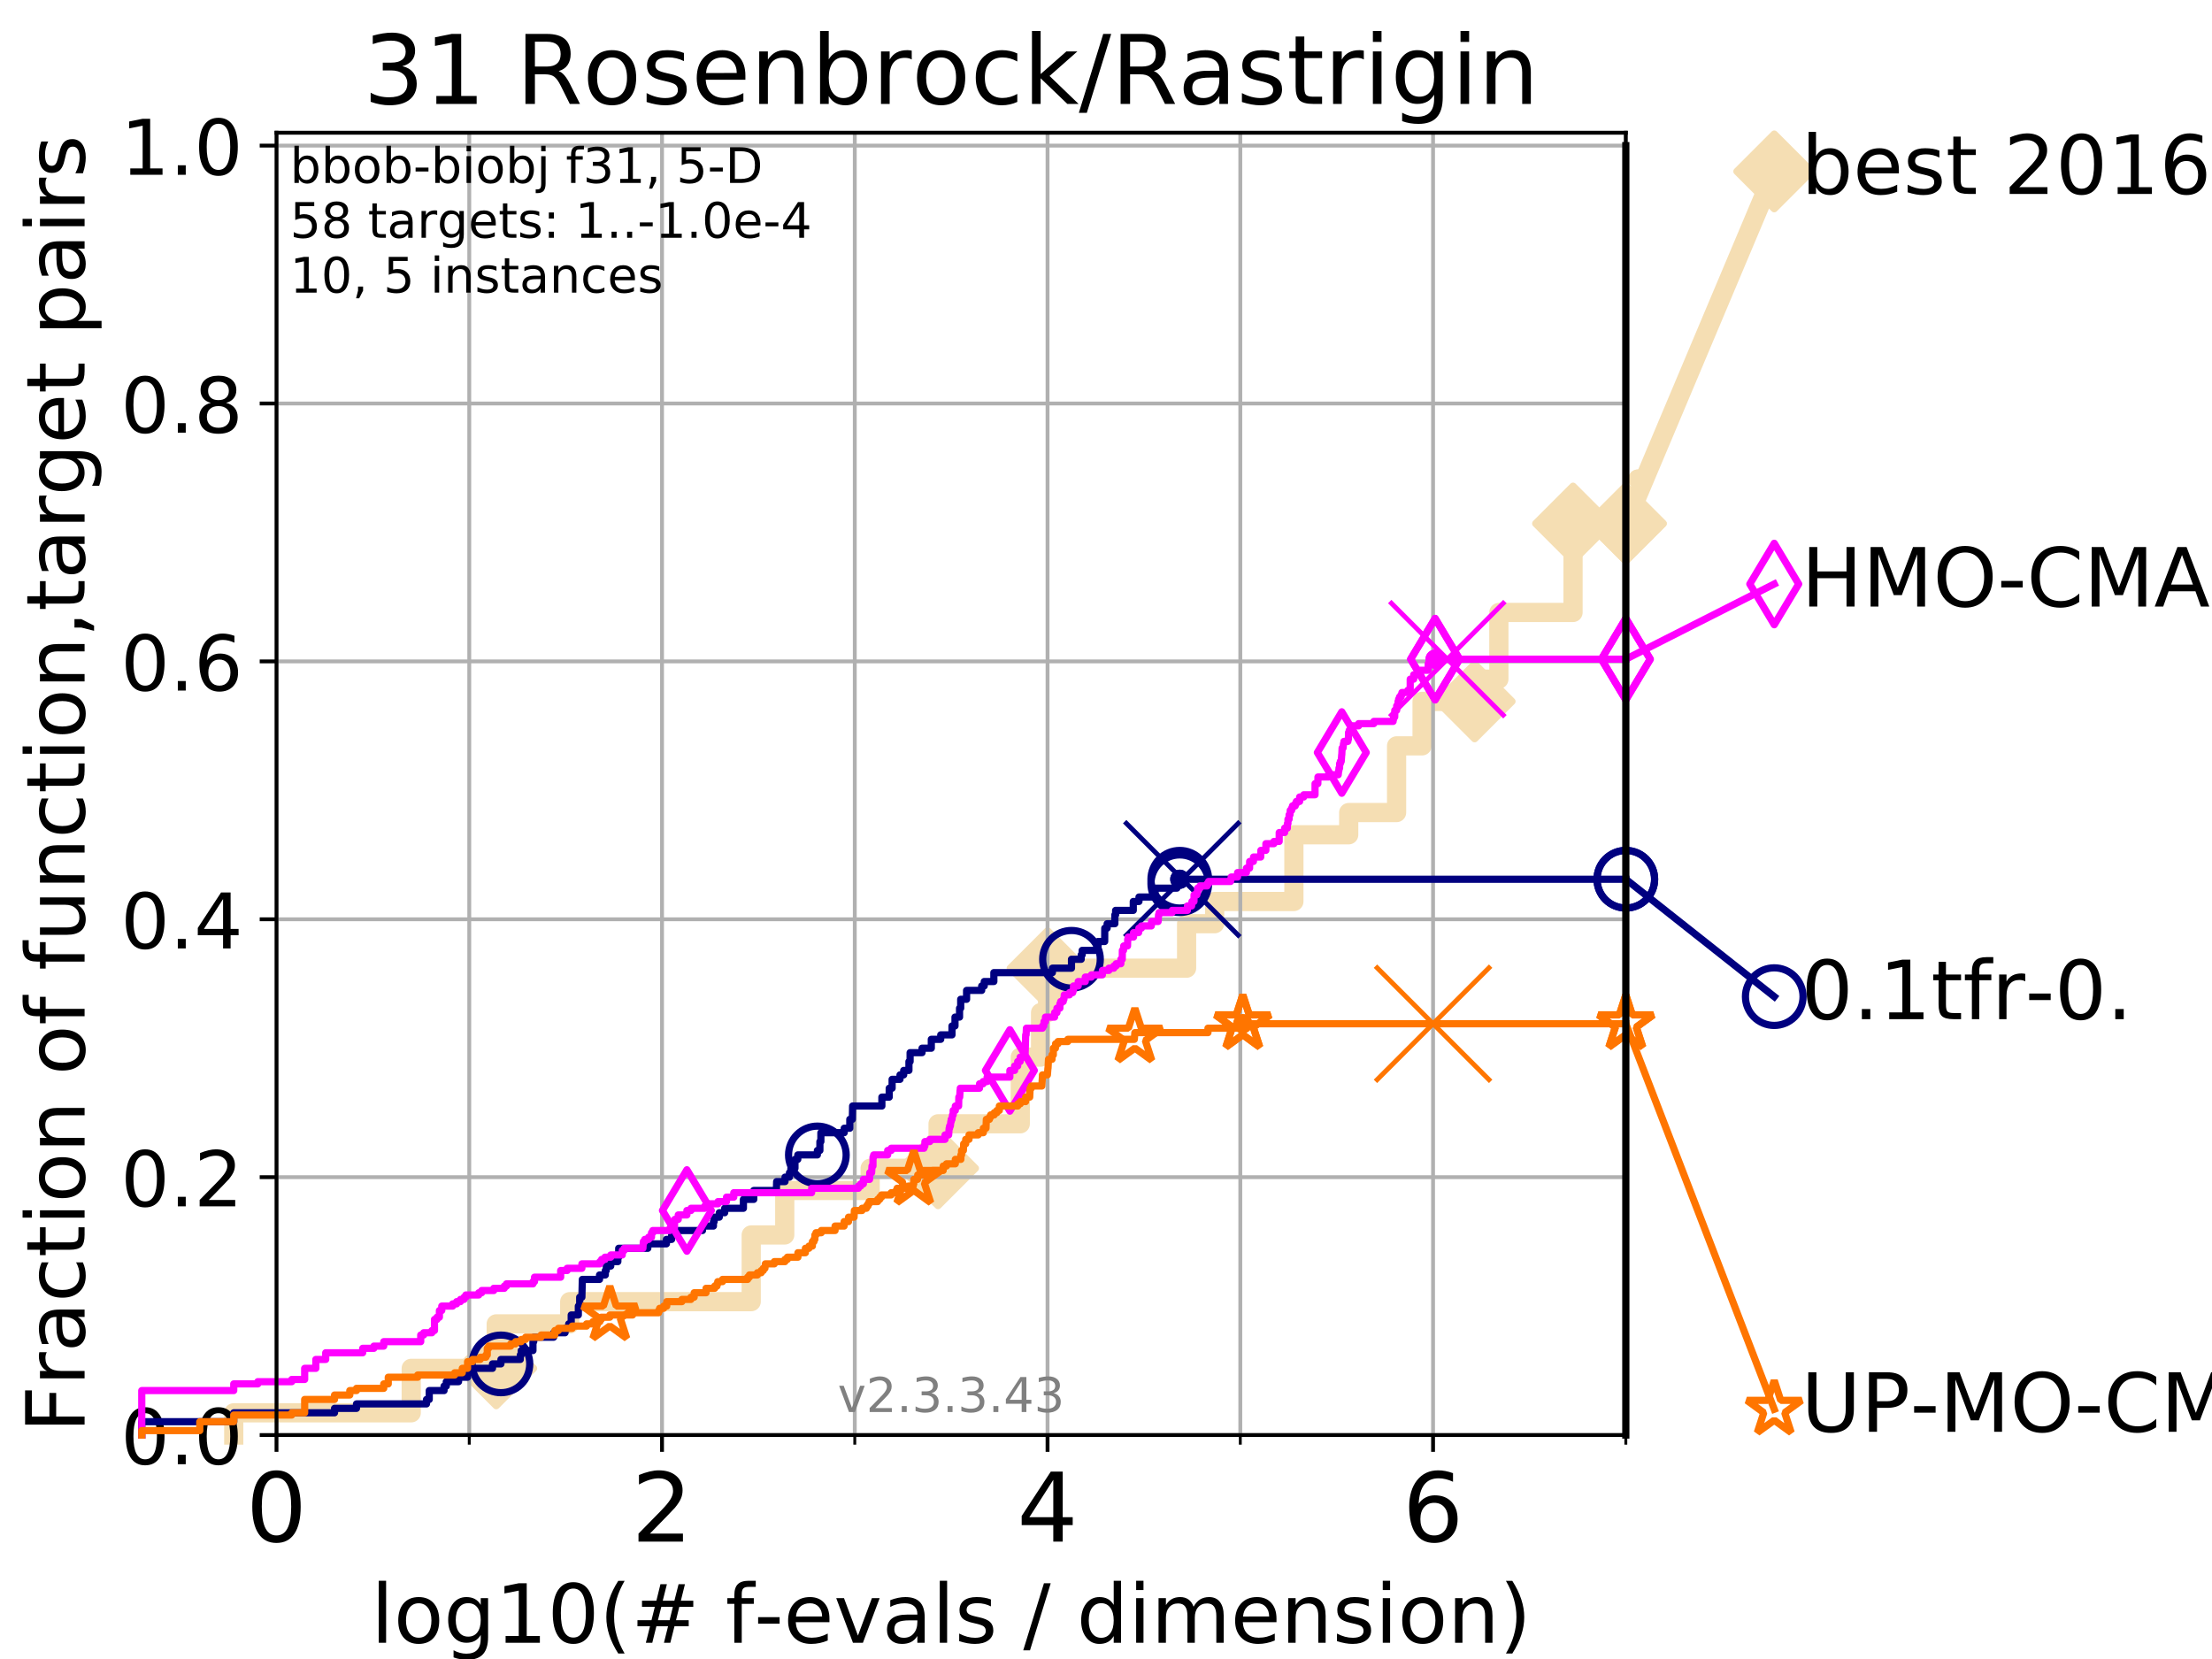 <?xml version="1.0" encoding="utf-8" standalone="no"?>
<!DOCTYPE svg PUBLIC "-//W3C//DTD SVG 1.1//EN"
  "http://www.w3.org/Graphics/SVG/1.1/DTD/svg11.dtd">
<!-- Created with matplotlib (https://matplotlib.org/) -->
<svg height="345.6pt" version="1.1" viewBox="0 0 460.8 345.6" width="460.8pt" xmlns="http://www.w3.org/2000/svg" xmlns:xlink="http://www.w3.org/1999/xlink">
 <defs>
  <style type="text/css">
*{stroke-linecap:butt;stroke-linejoin:round;}
  </style>
 </defs>
 <g id="figure_1">
  <g id="patch_1">
   <path d="M 0 345.6 
L 460.8 345.6 
L 460.8 0 
L 0 0 
z
" style="fill:#ffffff;"/>
  </g>
  <g id="axes_1">
   <g id="patch_2">
    <path d="M 57.6 298.944 
L 338.688 298.944 
L 338.688 27.648 
L 57.6 27.648 
z
" style="fill:#ffffff;"/>
   </g>
   <g id="line2d_1">
    <path d="M 48.692 298.944 
L 48.692 294.313 
L 85.667 294.313 
L 85.667 285.05 
L 103.372 285.05 
L 103.372 275.788 
L 118.682 275.788 
L 118.682 271.157 
L 156.491 271.157 
L 156.491 257.263 
L 163.477 257.263 
L 163.477 248.001 
L 181.269 248.001 
L 181.269 243.37 
L 195.416 243.37 
L 195.416 234.107 
L 212.545 234.107 
L 212.545 220.214 
L 216.769 220.214 
L 216.769 210.951 
L 218.231 210.951 
L 218.231 201.689 
L 247.188 201.689 
L 247.188 192.426 
L 253.031 192.426 
L 253.031 187.795 
L 269.54 187.795 
L 269.54 173.901 
L 280.96 173.901 
L 280.96 169.27 
L 290.934 169.27 
L 290.934 155.377 
L 296.242 155.377 
L 296.242 146.114 
L 307.193 146.114 
L 307.193 141.483 
L 312.24 141.483 
L 312.24 127.589 
L 327.692 127.589 
L 327.692 122.958 
L 327.695 122.958 
L 327.695 109.065 
L 338.688 109.065 
" style="fill:none;stroke:#f5deb3;stroke-linecap:square;stroke-width:4;"/>
   </g>
   <g id="line2d_2">
    <defs>
     <path d="M 0 7.778 
L 7.778 0 
L 0 -7.778 
L -7.778 0 
z
" id="mc59c284f2f" style="stroke:#f5deb3;stroke-linejoin:miter;stroke-width:1.5;"/>
    </defs>
    <g>
     <use style="fill:#f5deb3;stroke:#f5deb3;stroke-linejoin:miter;stroke-width:1.5;" x="103.372" xlink:href="#mc59c284f2f" y="285.05"/>
     <use style="fill:#f5deb3;stroke:#f5deb3;stroke-linejoin:miter;stroke-width:1.5;" x="195.416" xlink:href="#mc59c284f2f" y="243.37"/>
     <use style="fill:#f5deb3;stroke:#f5deb3;stroke-linejoin:miter;stroke-width:1.5;" x="218.231" xlink:href="#mc59c284f2f" y="201.689"/>
     <use style="fill:#f5deb3;stroke:#f5deb3;stroke-linejoin:miter;stroke-width:1.5;" x="307.193" xlink:href="#mc59c284f2f" y="146.114"/>
     <use style="fill:#f5deb3;stroke:#f5deb3;stroke-linejoin:miter;stroke-width:1.5;" x="327.695" xlink:href="#mc59c284f2f" y="109.065"/>
     <use style="fill:#f5deb3;stroke:#f5deb3;stroke-linejoin:miter;stroke-width:1.5;" x="338.688" xlink:href="#mc59c284f2f" y="109.065"/>
    </g>
   </g>
   <g id="line2d_3">
    <path style="fill:none;stroke:#f5deb3;stroke-linecap:square;stroke-width:4;"/>
    <g/>
   </g>
   <g id="line2d_4">
    <path d="M 338.688 109.065 
L 369.608 35.706 
" style="fill:none;stroke:#f5deb3;stroke-linecap:square;stroke-width:4;"/>
    <g>
     <use style="fill:#f5deb3;stroke:#f5deb3;stroke-linejoin:miter;stroke-width:1.5;" x="338.688" xlink:href="#mc59c284f2f" y="109.065"/>
     <use style="fill:#f5deb3;stroke:#f5deb3;stroke-linejoin:miter;stroke-width:1.5;" x="369.608" xlink:href="#mc59c284f2f" y="35.706"/>
    </g>
   </g>
   <g id="matplotlib.axis_1">
    <g id="xtick_1">
     <g id="line2d_5">
      <path clip-path="url(#pfd3f845c03)" d="M 57.6 298.944 
L 57.6 27.648 
" style="fill:none;stroke:#b0b0b0;stroke-linecap:square;stroke-width:0.8;"/>
     </g>
     <g id="line2d_6">
      <defs>
       <path d="M 0 0 
L 0 3.5 
" id="md05eb79fad" style="stroke:#000000;stroke-width:0.8;"/>
      </defs>
      <g>
       <use style="stroke:#000000;stroke-width:0.8;" x="57.6" xlink:href="#md05eb79fad" y="298.944"/>
      </g>
     </g>
     <g id="text_1">
      <!-- 0 -->
      <defs>
       <path d="M 31.781 66.406 
Q 24.172 66.406 20.328 58.906 
Q 16.5 51.422 16.5 36.375 
Q 16.5 21.391 20.328 13.891 
Q 24.172 6.391 31.781 6.391 
Q 39.453 6.391 43.281 13.891 
Q 47.125 21.391 47.125 36.375 
Q 47.125 51.422 43.281 58.906 
Q 39.453 66.406 31.781 66.406 
z
M 31.781 74.219 
Q 44.047 74.219 50.516 64.516 
Q 56.984 54.828 56.984 36.375 
Q 56.984 17.969 50.516 8.266 
Q 44.047 -1.422 31.781 -1.422 
Q 19.531 -1.422 13.062 8.266 
Q 6.594 17.969 6.594 36.375 
Q 6.594 54.828 13.062 64.516 
Q 19.531 74.219 31.781 74.219 
z
" id="DejaVuSans-48"/>
      </defs>
      <g transform="translate(51.237 321.141)scale(0.2 -0.2)">
       <use xlink:href="#DejaVuSans-48"/>
      </g>
     </g>
    </g>
    <g id="xtick_2">
     <g id="line2d_7">
      <path clip-path="url(#pfd3f845c03)" d="M 137.911 298.944 
L 137.911 27.648 
" style="fill:none;stroke:#b0b0b0;stroke-linecap:square;stroke-width:0.8;"/>
     </g>
     <g id="line2d_8">
      <g>
       <use style="stroke:#000000;stroke-width:0.8;" x="137.911" xlink:href="#md05eb79fad" y="298.944"/>
      </g>
     </g>
     <g id="text_2">
      <!-- 2 -->
      <defs>
       <path d="M 19.188 8.297 
L 53.609 8.297 
L 53.609 0 
L 7.328 0 
L 7.328 8.297 
Q 12.938 14.109 22.625 23.891 
Q 32.328 33.688 34.812 36.531 
Q 39.547 41.844 41.422 45.531 
Q 43.312 49.219 43.312 52.781 
Q 43.312 58.594 39.234 62.25 
Q 35.156 65.922 28.609 65.922 
Q 23.969 65.922 18.812 64.312 
Q 13.672 62.703 7.812 59.422 
L 7.812 69.391 
Q 13.766 71.781 18.938 73 
Q 24.125 74.219 28.422 74.219 
Q 39.75 74.219 46.484 68.547 
Q 53.219 62.891 53.219 53.422 
Q 53.219 48.922 51.531 44.891 
Q 49.859 40.875 45.406 35.406 
Q 44.188 33.984 37.641 27.219 
Q 31.109 20.453 19.188 8.297 
z
" id="DejaVuSans-50"/>
      </defs>
      <g transform="translate(131.548 321.141)scale(0.2 -0.2)">
       <use xlink:href="#DejaVuSans-50"/>
      </g>
     </g>
    </g>
    <g id="xtick_3">
     <g id="line2d_9">
      <path clip-path="url(#pfd3f845c03)" d="M 218.222 298.944 
L 218.222 27.648 
" style="fill:none;stroke:#b0b0b0;stroke-linecap:square;stroke-width:0.8;"/>
     </g>
     <g id="line2d_10">
      <g>
       <use style="stroke:#000000;stroke-width:0.8;" x="218.222" xlink:href="#md05eb79fad" y="298.944"/>
      </g>
     </g>
     <g id="text_3">
      <!-- 4 -->
      <defs>
       <path d="M 37.797 64.312 
L 12.891 25.391 
L 37.797 25.391 
z
M 35.203 72.906 
L 47.609 72.906 
L 47.609 25.391 
L 58.016 25.391 
L 58.016 17.188 
L 47.609 17.188 
L 47.609 0 
L 37.797 0 
L 37.797 17.188 
L 4.891 17.188 
L 4.891 26.703 
z
" id="DejaVuSans-52"/>
      </defs>
      <g transform="translate(211.859 321.141)scale(0.2 -0.2)">
       <use xlink:href="#DejaVuSans-52"/>
      </g>
     </g>
    </g>
    <g id="xtick_4">
     <g id="line2d_11">
      <path clip-path="url(#pfd3f845c03)" d="M 298.533 298.944 
L 298.533 27.648 
" style="fill:none;stroke:#b0b0b0;stroke-linecap:square;stroke-width:0.8;"/>
     </g>
     <g id="line2d_12">
      <g>
       <use style="stroke:#000000;stroke-width:0.8;" x="298.533" xlink:href="#md05eb79fad" y="298.944"/>
      </g>
     </g>
     <g id="text_4">
      <!-- 6 -->
      <defs>
       <path d="M 33.016 40.375 
Q 26.375 40.375 22.484 35.828 
Q 18.609 31.297 18.609 23.391 
Q 18.609 15.531 22.484 10.953 
Q 26.375 6.391 33.016 6.391 
Q 39.656 6.391 43.531 10.953 
Q 47.406 15.531 47.406 23.391 
Q 47.406 31.297 43.531 35.828 
Q 39.656 40.375 33.016 40.375 
z
M 52.594 71.297 
L 52.594 62.312 
Q 48.875 64.062 45.094 64.984 
Q 41.312 65.922 37.594 65.922 
Q 27.828 65.922 22.672 59.328 
Q 17.531 52.734 16.797 39.406 
Q 19.672 43.656 24.016 45.922 
Q 28.375 48.188 33.594 48.188 
Q 44.578 48.188 50.953 41.516 
Q 57.328 34.859 57.328 23.391 
Q 57.328 12.156 50.688 5.359 
Q 44.047 -1.422 33.016 -1.422 
Q 20.359 -1.422 13.672 8.266 
Q 6.984 17.969 6.984 36.375 
Q 6.984 53.656 15.188 63.938 
Q 23.391 74.219 37.203 74.219 
Q 40.922 74.219 44.703 73.484 
Q 48.484 72.75 52.594 71.297 
z
" id="DejaVuSans-54"/>
      </defs>
      <g transform="translate(292.17 321.141)scale(0.2 -0.2)">
       <use xlink:href="#DejaVuSans-54"/>
      </g>
     </g>
    </g>
    <g id="xtick_5">
     <g id="line2d_13">
      <path clip-path="url(#pfd3f845c03)" d="M 97.755 298.944 
L 97.755 27.648 
" style="fill:none;stroke:#b0b0b0;stroke-linecap:square;stroke-width:0.8;"/>
     </g>
     <g id="line2d_14">
      <defs>
       <path d="M 0 0 
L 0 2 
" id="mfd2a63de85" style="stroke:#000000;stroke-width:0.6;"/>
      </defs>
      <g>
       <use style="stroke:#000000;stroke-width:0.6;" x="97.755" xlink:href="#mfd2a63de85" y="298.944"/>
      </g>
     </g>
    </g>
    <g id="xtick_6">
     <g id="line2d_15">
      <path clip-path="url(#pfd3f845c03)" d="M 178.066 298.944 
L 178.066 27.648 
" style="fill:none;stroke:#b0b0b0;stroke-linecap:square;stroke-width:0.8;"/>
     </g>
     <g id="line2d_16">
      <g>
       <use style="stroke:#000000;stroke-width:0.6;" x="178.066" xlink:href="#mfd2a63de85" y="298.944"/>
      </g>
     </g>
    </g>
    <g id="xtick_7">
     <g id="line2d_17">
      <path clip-path="url(#pfd3f845c03)" d="M 258.377 298.944 
L 258.377 27.648 
" style="fill:none;stroke:#b0b0b0;stroke-linecap:square;stroke-width:0.8;"/>
     </g>
     <g id="line2d_18">
      <g>
       <use style="stroke:#000000;stroke-width:0.6;" x="258.377" xlink:href="#mfd2a63de85" y="298.944"/>
      </g>
     </g>
    </g>
    <g id="xtick_8">
     <g id="line2d_19">
      <path clip-path="url(#pfd3f845c03)" d="M 338.688 298.944 
L 338.688 27.648 
" style="fill:none;stroke:#b0b0b0;stroke-linecap:square;stroke-width:0.8;"/>
     </g>
     <g id="line2d_20">
      <g>
       <use style="stroke:#000000;stroke-width:0.6;" x="338.688" xlink:href="#mfd2a63de85" y="298.944"/>
      </g>
     </g>
    </g>
    <g id="text_5">
     <!-- log10(# f-evals / dimension) -->
     <defs>
      <path d="M 9.422 75.984 
L 18.406 75.984 
L 18.406 0 
L 9.422 0 
z
" id="DejaVuSans-108"/>
      <path d="M 30.609 48.391 
Q 23.391 48.391 19.188 42.75 
Q 14.984 37.109 14.984 27.297 
Q 14.984 17.484 19.156 11.844 
Q 23.344 6.203 30.609 6.203 
Q 37.797 6.203 41.984 11.859 
Q 46.188 17.531 46.188 27.297 
Q 46.188 37.016 41.984 42.703 
Q 37.797 48.391 30.609 48.391 
z
M 30.609 56 
Q 42.328 56 49.016 48.375 
Q 55.719 40.766 55.719 27.297 
Q 55.719 13.875 49.016 6.219 
Q 42.328 -1.422 30.609 -1.422 
Q 18.844 -1.422 12.172 6.219 
Q 5.516 13.875 5.516 27.297 
Q 5.516 40.766 12.172 48.375 
Q 18.844 56 30.609 56 
z
" id="DejaVuSans-111"/>
      <path d="M 45.406 27.984 
Q 45.406 37.75 41.375 43.109 
Q 37.359 48.484 30.078 48.484 
Q 22.859 48.484 18.828 43.109 
Q 14.797 37.75 14.797 27.984 
Q 14.797 18.266 18.828 12.891 
Q 22.859 7.516 30.078 7.516 
Q 37.359 7.516 41.375 12.891 
Q 45.406 18.266 45.406 27.984 
z
M 54.391 6.781 
Q 54.391 -7.172 48.188 -13.984 
Q 42 -20.797 29.203 -20.797 
Q 24.469 -20.797 20.266 -20.094 
Q 16.062 -19.391 12.109 -17.922 
L 12.109 -9.188 
Q 16.062 -11.328 19.922 -12.344 
Q 23.781 -13.375 27.781 -13.375 
Q 36.625 -13.375 41.016 -8.766 
Q 45.406 -4.156 45.406 5.172 
L 45.406 9.625 
Q 42.625 4.781 38.281 2.391 
Q 33.938 0 27.875 0 
Q 17.828 0 11.672 7.656 
Q 5.516 15.328 5.516 27.984 
Q 5.516 40.672 11.672 48.328 
Q 17.828 56 27.875 56 
Q 33.938 56 38.281 53.609 
Q 42.625 51.219 45.406 46.391 
L 45.406 54.688 
L 54.391 54.688 
z
" id="DejaVuSans-103"/>
      <path d="M 12.406 8.297 
L 28.516 8.297 
L 28.516 63.922 
L 10.984 60.406 
L 10.984 69.391 
L 28.422 72.906 
L 38.281 72.906 
L 38.281 8.297 
L 54.391 8.297 
L 54.391 0 
L 12.406 0 
z
" id="DejaVuSans-49"/>
      <path d="M 31 75.875 
Q 24.469 64.656 21.281 53.656 
Q 18.109 42.672 18.109 31.391 
Q 18.109 20.125 21.312 9.062 
Q 24.516 -2 31 -13.188 
L 23.188 -13.188 
Q 15.875 -1.703 12.234 9.375 
Q 8.594 20.453 8.594 31.391 
Q 8.594 42.281 12.203 53.312 
Q 15.828 64.359 23.188 75.875 
z
" id="DejaVuSans-40"/>
      <path d="M 51.125 44 
L 36.922 44 
L 32.812 27.688 
L 47.125 27.688 
z
M 43.797 71.781 
L 38.719 51.516 
L 52.984 51.516 
L 58.109 71.781 
L 65.922 71.781 
L 60.891 51.516 
L 76.125 51.516 
L 76.125 44 
L 58.984 44 
L 54.984 27.688 
L 70.516 27.688 
L 70.516 20.219 
L 53.078 20.219 
L 48 0 
L 40.188 0 
L 45.219 20.219 
L 30.906 20.219 
L 25.875 0 
L 18.016 0 
L 23.094 20.219 
L 7.719 20.219 
L 7.719 27.688 
L 24.906 27.688 
L 29 44 
L 13.281 44 
L 13.281 51.516 
L 30.906 51.516 
L 35.891 71.781 
z
" id="DejaVuSans-35"/>
      <path id="DejaVuSans-32"/>
      <path d="M 37.109 75.984 
L 37.109 68.5 
L 28.516 68.5 
Q 23.688 68.5 21.797 66.547 
Q 19.922 64.594 19.922 59.516 
L 19.922 54.688 
L 34.719 54.688 
L 34.719 47.703 
L 19.922 47.703 
L 19.922 0 
L 10.891 0 
L 10.891 47.703 
L 2.297 47.703 
L 2.297 54.688 
L 10.891 54.688 
L 10.891 58.5 
Q 10.891 67.625 15.141 71.797 
Q 19.391 75.984 28.609 75.984 
z
" id="DejaVuSans-102"/>
      <path d="M 4.891 31.391 
L 31.203 31.391 
L 31.203 23.391 
L 4.891 23.391 
z
" id="DejaVuSans-45"/>
      <path d="M 56.203 29.594 
L 56.203 25.203 
L 14.891 25.203 
Q 15.484 15.922 20.484 11.062 
Q 25.484 6.203 34.422 6.203 
Q 39.594 6.203 44.453 7.469 
Q 49.312 8.734 54.109 11.281 
L 54.109 2.781 
Q 49.266 0.734 44.188 -0.344 
Q 39.109 -1.422 33.891 -1.422 
Q 20.797 -1.422 13.156 6.188 
Q 5.516 13.812 5.516 26.812 
Q 5.516 40.234 12.766 48.109 
Q 20.016 56 32.328 56 
Q 43.359 56 49.781 48.891 
Q 56.203 41.797 56.203 29.594 
z
M 47.219 32.234 
Q 47.125 39.594 43.094 43.984 
Q 39.062 48.391 32.422 48.391 
Q 24.906 48.391 20.391 44.141 
Q 15.875 39.891 15.188 32.172 
z
" id="DejaVuSans-101"/>
      <path d="M 2.984 54.688 
L 12.5 54.688 
L 29.594 8.797 
L 46.688 54.688 
L 56.203 54.688 
L 35.688 0 
L 23.484 0 
z
" id="DejaVuSans-118"/>
      <path d="M 34.281 27.484 
Q 23.391 27.484 19.188 25 
Q 14.984 22.516 14.984 16.5 
Q 14.984 11.719 18.141 8.906 
Q 21.297 6.109 26.703 6.109 
Q 34.188 6.109 38.703 11.406 
Q 43.219 16.703 43.219 25.484 
L 43.219 27.484 
z
M 52.203 31.203 
L 52.203 0 
L 43.219 0 
L 43.219 8.297 
Q 40.141 3.328 35.547 0.953 
Q 30.953 -1.422 24.312 -1.422 
Q 15.922 -1.422 10.953 3.297 
Q 6 8.016 6 15.922 
Q 6 25.141 12.172 29.828 
Q 18.359 34.516 30.609 34.516 
L 43.219 34.516 
L 43.219 35.406 
Q 43.219 41.609 39.141 45 
Q 35.062 48.391 27.688 48.391 
Q 23 48.391 18.547 47.266 
Q 14.109 46.141 10.016 43.891 
L 10.016 52.203 
Q 14.938 54.109 19.578 55.047 
Q 24.219 56 28.609 56 
Q 40.484 56 46.344 49.844 
Q 52.203 43.703 52.203 31.203 
z
" id="DejaVuSans-97"/>
      <path d="M 44.281 53.078 
L 44.281 44.578 
Q 40.484 46.531 36.375 47.5 
Q 32.281 48.484 27.875 48.484 
Q 21.188 48.484 17.844 46.438 
Q 14.5 44.391 14.5 40.281 
Q 14.5 37.156 16.891 35.375 
Q 19.281 33.594 26.516 31.984 
L 29.594 31.297 
Q 39.156 29.25 43.188 25.516 
Q 47.219 21.781 47.219 15.094 
Q 47.219 7.469 41.188 3.016 
Q 35.156 -1.422 24.609 -1.422 
Q 20.219 -1.422 15.453 -0.562 
Q 10.688 0.297 5.422 2 
L 5.422 11.281 
Q 10.406 8.688 15.234 7.391 
Q 20.062 6.109 24.812 6.109 
Q 31.156 6.109 34.562 8.281 
Q 37.984 10.453 37.984 14.406 
Q 37.984 18.062 35.516 20.016 
Q 33.062 21.969 24.703 23.781 
L 21.578 24.516 
Q 13.234 26.266 9.516 29.906 
Q 5.812 33.547 5.812 39.891 
Q 5.812 47.609 11.281 51.797 
Q 16.75 56 26.812 56 
Q 31.781 56 36.172 55.266 
Q 40.578 54.547 44.281 53.078 
z
" id="DejaVuSans-115"/>
      <path d="M 25.391 72.906 
L 33.688 72.906 
L 8.297 -9.281 
L 0 -9.281 
z
" id="DejaVuSans-47"/>
      <path d="M 45.406 46.391 
L 45.406 75.984 
L 54.391 75.984 
L 54.391 0 
L 45.406 0 
L 45.406 8.203 
Q 42.578 3.328 38.25 0.953 
Q 33.938 -1.422 27.875 -1.422 
Q 17.969 -1.422 11.734 6.484 
Q 5.516 14.406 5.516 27.297 
Q 5.516 40.188 11.734 48.094 
Q 17.969 56 27.875 56 
Q 33.938 56 38.25 53.625 
Q 42.578 51.266 45.406 46.391 
z
M 14.797 27.297 
Q 14.797 17.391 18.875 11.75 
Q 22.953 6.109 30.078 6.109 
Q 37.203 6.109 41.297 11.75 
Q 45.406 17.391 45.406 27.297 
Q 45.406 37.203 41.297 42.844 
Q 37.203 48.484 30.078 48.484 
Q 22.953 48.484 18.875 42.844 
Q 14.797 37.203 14.797 27.297 
z
" id="DejaVuSans-100"/>
      <path d="M 9.422 54.688 
L 18.406 54.688 
L 18.406 0 
L 9.422 0 
z
M 9.422 75.984 
L 18.406 75.984 
L 18.406 64.594 
L 9.422 64.594 
z
" id="DejaVuSans-105"/>
      <path d="M 52 44.188 
Q 55.375 50.25 60.062 53.125 
Q 64.75 56 71.094 56 
Q 79.641 56 84.281 50.016 
Q 88.922 44.047 88.922 33.016 
L 88.922 0 
L 79.891 0 
L 79.891 32.719 
Q 79.891 40.578 77.094 44.375 
Q 74.312 48.188 68.609 48.188 
Q 61.625 48.188 57.562 43.547 
Q 53.516 38.922 53.516 30.906 
L 53.516 0 
L 44.484 0 
L 44.484 32.719 
Q 44.484 40.625 41.703 44.406 
Q 38.922 48.188 33.109 48.188 
Q 26.219 48.188 22.156 43.531 
Q 18.109 38.875 18.109 30.906 
L 18.109 0 
L 9.078 0 
L 9.078 54.688 
L 18.109 54.688 
L 18.109 46.188 
Q 21.188 51.219 25.484 53.609 
Q 29.781 56 35.688 56 
Q 41.656 56 45.828 52.969 
Q 50 49.953 52 44.188 
z
" id="DejaVuSans-109"/>
      <path d="M 54.891 33.016 
L 54.891 0 
L 45.906 0 
L 45.906 32.719 
Q 45.906 40.484 42.875 44.328 
Q 39.844 48.188 33.797 48.188 
Q 26.516 48.188 22.312 43.547 
Q 18.109 38.922 18.109 30.906 
L 18.109 0 
L 9.078 0 
L 9.078 54.688 
L 18.109 54.688 
L 18.109 46.188 
Q 21.344 51.125 25.703 53.562 
Q 30.078 56 35.797 56 
Q 45.219 56 50.047 50.172 
Q 54.891 44.344 54.891 33.016 
z
" id="DejaVuSans-110"/>
      <path d="M 8.016 75.875 
L 15.828 75.875 
Q 23.141 64.359 26.781 53.312 
Q 30.422 42.281 30.422 31.391 
Q 30.422 20.453 26.781 9.375 
Q 23.141 -1.703 15.828 -13.188 
L 8.016 -13.188 
Q 14.5 -2 17.703 9.062 
Q 20.906 20.125 20.906 31.391 
Q 20.906 42.672 17.703 53.656 
Q 14.5 64.656 8.016 75.875 
z
" id="DejaVuSans-41"/>
     </defs>
     <g transform="translate(77.303 342.218)scale(0.17 -0.17)">
      <use xlink:href="#DejaVuSans-108"/>
      <use x="27.783" xlink:href="#DejaVuSans-111"/>
      <use x="88.965" xlink:href="#DejaVuSans-103"/>
      <use x="152.441" xlink:href="#DejaVuSans-49"/>
      <use x="216.064" xlink:href="#DejaVuSans-48"/>
      <use x="279.688" xlink:href="#DejaVuSans-40"/>
      <use x="318.701" xlink:href="#DejaVuSans-35"/>
      <use x="402.49" xlink:href="#DejaVuSans-32"/>
      <use x="434.277" xlink:href="#DejaVuSans-102"/>
      <use x="469.404" xlink:href="#DejaVuSans-45"/>
      <use x="505.488" xlink:href="#DejaVuSans-101"/>
      <use x="567.012" xlink:href="#DejaVuSans-118"/>
      <use x="626.191" xlink:href="#DejaVuSans-97"/>
      <use x="687.471" xlink:href="#DejaVuSans-108"/>
      <use x="715.254" xlink:href="#DejaVuSans-115"/>
      <use x="767.354" xlink:href="#DejaVuSans-32"/>
      <use x="799.141" xlink:href="#DejaVuSans-47"/>
      <use x="832.832" xlink:href="#DejaVuSans-32"/>
      <use x="864.619" xlink:href="#DejaVuSans-100"/>
      <use x="928.096" xlink:href="#DejaVuSans-105"/>
      <use x="955.879" xlink:href="#DejaVuSans-109"/>
      <use x="1053.291" xlink:href="#DejaVuSans-101"/>
      <use x="1114.814" xlink:href="#DejaVuSans-110"/>
      <use x="1178.193" xlink:href="#DejaVuSans-115"/>
      <use x="1230.293" xlink:href="#DejaVuSans-105"/>
      <use x="1258.076" xlink:href="#DejaVuSans-111"/>
      <use x="1319.258" xlink:href="#DejaVuSans-110"/>
      <use x="1382.637" xlink:href="#DejaVuSans-41"/>
     </g>
    </g>
   </g>
   <g id="matplotlib.axis_2">
    <g id="ytick_1">
     <g id="line2d_21">
      <path clip-path="url(#pfd3f845c03)" d="M 57.6 298.944 
L 338.688 298.944 
" style="fill:none;stroke:#b0b0b0;stroke-linecap:square;stroke-width:0.8;"/>
     </g>
     <g id="line2d_22">
      <defs>
       <path d="M 0 0 
L -3.5 0 
" id="mdee4f219b4" style="stroke:#000000;stroke-width:0.8;"/>
      </defs>
      <g>
       <use style="stroke:#000000;stroke-width:0.8;" x="57.6" xlink:href="#mdee4f219b4" y="298.944"/>
      </g>
     </g>
     <g id="text_6">
      <!-- 0.0 -->
      <defs>
       <path d="M 10.688 12.406 
L 21 12.406 
L 21 0 
L 10.688 0 
z
" id="DejaVuSans-46"/>
      </defs>
      <g transform="translate(25.155 305.023)scale(0.16 -0.16)">
       <use xlink:href="#DejaVuSans-48"/>
       <use x="63.623" xlink:href="#DejaVuSans-46"/>
       <use x="95.41" xlink:href="#DejaVuSans-48"/>
      </g>
     </g>
    </g>
    <g id="ytick_2">
     <g id="line2d_23">
      <path clip-path="url(#pfd3f845c03)" d="M 57.6 245.222 
L 338.688 245.222 
" style="fill:none;stroke:#b0b0b0;stroke-linecap:square;stroke-width:0.8;"/>
     </g>
     <g id="line2d_24">
      <g>
       <use style="stroke:#000000;stroke-width:0.8;" x="57.6" xlink:href="#mdee4f219b4" y="245.222"/>
      </g>
     </g>
     <g id="text_7">
      <!-- 0.2 -->
      <g transform="translate(25.155 251.301)scale(0.16 -0.16)">
       <use xlink:href="#DejaVuSans-48"/>
       <use x="63.623" xlink:href="#DejaVuSans-46"/>
       <use x="95.41" xlink:href="#DejaVuSans-50"/>
      </g>
     </g>
    </g>
    <g id="ytick_3">
     <g id="line2d_25">
      <path clip-path="url(#pfd3f845c03)" d="M 57.6 191.5 
L 338.688 191.5 
" style="fill:none;stroke:#b0b0b0;stroke-linecap:square;stroke-width:0.8;"/>
     </g>
     <g id="line2d_26">
      <g>
       <use style="stroke:#000000;stroke-width:0.8;" x="57.6" xlink:href="#mdee4f219b4" y="191.5"/>
      </g>
     </g>
     <g id="text_8">
      <!-- 0.4 -->
      <g transform="translate(25.155 197.579)scale(0.16 -0.16)">
       <use xlink:href="#DejaVuSans-48"/>
       <use x="63.623" xlink:href="#DejaVuSans-46"/>
       <use x="95.41" xlink:href="#DejaVuSans-52"/>
      </g>
     </g>
    </g>
    <g id="ytick_4">
     <g id="line2d_27">
      <path clip-path="url(#pfd3f845c03)" d="M 57.6 137.778 
L 338.688 137.778 
" style="fill:none;stroke:#b0b0b0;stroke-linecap:square;stroke-width:0.8;"/>
     </g>
     <g id="line2d_28">
      <g>
       <use style="stroke:#000000;stroke-width:0.8;" x="57.6" xlink:href="#mdee4f219b4" y="137.778"/>
      </g>
     </g>
     <g id="text_9">
      <!-- 0.6 -->
      <g transform="translate(25.155 143.857)scale(0.16 -0.16)">
       <use xlink:href="#DejaVuSans-48"/>
       <use x="63.623" xlink:href="#DejaVuSans-46"/>
       <use x="95.41" xlink:href="#DejaVuSans-54"/>
      </g>
     </g>
    </g>
    <g id="ytick_5">
     <g id="line2d_29">
      <path clip-path="url(#pfd3f845c03)" d="M 57.6 84.056 
L 338.688 84.056 
" style="fill:none;stroke:#b0b0b0;stroke-linecap:square;stroke-width:0.8;"/>
     </g>
     <g id="line2d_30">
      <g>
       <use style="stroke:#000000;stroke-width:0.8;" x="57.6" xlink:href="#mdee4f219b4" y="84.056"/>
      </g>
     </g>
     <g id="text_10">
      <!-- 0.8 -->
      <defs>
       <path d="M 31.781 34.625 
Q 24.75 34.625 20.719 30.859 
Q 16.703 27.094 16.703 20.516 
Q 16.703 13.922 20.719 10.156 
Q 24.75 6.391 31.781 6.391 
Q 38.812 6.391 42.859 10.172 
Q 46.922 13.969 46.922 20.516 
Q 46.922 27.094 42.891 30.859 
Q 38.875 34.625 31.781 34.625 
z
M 21.922 38.812 
Q 15.578 40.375 12.031 44.719 
Q 8.5 49.078 8.5 55.328 
Q 8.5 64.062 14.719 69.141 
Q 20.953 74.219 31.781 74.219 
Q 42.672 74.219 48.875 69.141 
Q 55.078 64.062 55.078 55.328 
Q 55.078 49.078 51.531 44.719 
Q 48 40.375 41.703 38.812 
Q 48.828 37.156 52.797 32.312 
Q 56.781 27.484 56.781 20.516 
Q 56.781 9.906 50.312 4.234 
Q 43.844 -1.422 31.781 -1.422 
Q 19.734 -1.422 13.25 4.234 
Q 6.781 9.906 6.781 20.516 
Q 6.781 27.484 10.781 32.312 
Q 14.797 37.156 21.922 38.812 
z
M 18.312 54.391 
Q 18.312 48.734 21.844 45.562 
Q 25.391 42.391 31.781 42.391 
Q 38.141 42.391 41.719 45.562 
Q 45.312 48.734 45.312 54.391 
Q 45.312 60.062 41.719 63.234 
Q 38.141 66.406 31.781 66.406 
Q 25.391 66.406 21.844 63.234 
Q 18.312 60.062 18.312 54.391 
z
" id="DejaVuSans-56"/>
      </defs>
      <g transform="translate(25.155 90.135)scale(0.16 -0.16)">
       <use xlink:href="#DejaVuSans-48"/>
       <use x="63.623" xlink:href="#DejaVuSans-46"/>
       <use x="95.41" xlink:href="#DejaVuSans-56"/>
      </g>
     </g>
    </g>
    <g id="ytick_6">
     <g id="line2d_31">
      <path clip-path="url(#pfd3f845c03)" d="M 57.6 30.334 
L 338.688 30.334 
" style="fill:none;stroke:#b0b0b0;stroke-linecap:square;stroke-width:0.8;"/>
     </g>
     <g id="line2d_32">
      <g>
       <use style="stroke:#000000;stroke-width:0.8;" x="57.6" xlink:href="#mdee4f219b4" y="30.334"/>
      </g>
     </g>
     <g id="text_11">
      <!-- 1.0 -->
      <g transform="translate(25.155 36.413)scale(0.16 -0.16)">
       <use xlink:href="#DejaVuSans-49"/>
       <use x="63.623" xlink:href="#DejaVuSans-46"/>
       <use x="95.41" xlink:href="#DejaVuSans-48"/>
      </g>
     </g>
    </g>
    <g id="text_12">
     <!-- Fraction of function,target pairs -->
     <defs>
      <path d="M 9.812 72.906 
L 51.703 72.906 
L 51.703 64.594 
L 19.672 64.594 
L 19.672 43.109 
L 48.578 43.109 
L 48.578 34.812 
L 19.672 34.812 
L 19.672 0 
L 9.812 0 
z
" id="DejaVuSans-70"/>
      <path d="M 41.109 46.297 
Q 39.594 47.172 37.812 47.578 
Q 36.031 48 33.891 48 
Q 26.266 48 22.188 43.047 
Q 18.109 38.094 18.109 28.812 
L 18.109 0 
L 9.078 0 
L 9.078 54.688 
L 18.109 54.688 
L 18.109 46.188 
Q 20.953 51.172 25.484 53.578 
Q 30.031 56 36.531 56 
Q 37.453 56 38.578 55.875 
Q 39.703 55.766 41.062 55.516 
z
" id="DejaVuSans-114"/>
      <path d="M 48.781 52.594 
L 48.781 44.188 
Q 44.969 46.297 41.141 47.344 
Q 37.312 48.391 33.406 48.391 
Q 24.656 48.391 19.812 42.844 
Q 14.984 37.312 14.984 27.297 
Q 14.984 17.281 19.812 11.734 
Q 24.656 6.203 33.406 6.203 
Q 37.312 6.203 41.141 7.25 
Q 44.969 8.297 48.781 10.406 
L 48.781 2.094 
Q 45.016 0.344 40.984 -0.531 
Q 36.969 -1.422 32.422 -1.422 
Q 20.062 -1.422 12.781 6.344 
Q 5.516 14.109 5.516 27.297 
Q 5.516 40.672 12.859 48.328 
Q 20.219 56 33.016 56 
Q 37.156 56 41.109 55.141 
Q 45.062 54.297 48.781 52.594 
z
" id="DejaVuSans-99"/>
      <path d="M 18.312 70.219 
L 18.312 54.688 
L 36.812 54.688 
L 36.812 47.703 
L 18.312 47.703 
L 18.312 18.016 
Q 18.312 11.328 20.141 9.422 
Q 21.969 7.516 27.594 7.516 
L 36.812 7.516 
L 36.812 0 
L 27.594 0 
Q 17.188 0 13.234 3.875 
Q 9.281 7.766 9.281 18.016 
L 9.281 47.703 
L 2.688 47.703 
L 2.688 54.688 
L 9.281 54.688 
L 9.281 70.219 
z
" id="DejaVuSans-116"/>
      <path d="M 8.5 21.578 
L 8.5 54.688 
L 17.484 54.688 
L 17.484 21.922 
Q 17.484 14.156 20.5 10.266 
Q 23.531 6.391 29.594 6.391 
Q 36.859 6.391 41.078 11.031 
Q 45.312 15.672 45.312 23.688 
L 45.312 54.688 
L 54.297 54.688 
L 54.297 0 
L 45.312 0 
L 45.312 8.406 
Q 42.047 3.422 37.719 1 
Q 33.406 -1.422 27.688 -1.422 
Q 18.266 -1.422 13.375 4.438 
Q 8.5 10.297 8.5 21.578 
z
M 31.109 56 
z
" id="DejaVuSans-117"/>
      <path d="M 11.719 12.406 
L 22.016 12.406 
L 22.016 4 
L 14.016 -11.625 
L 7.719 -11.625 
L 11.719 4 
z
" id="DejaVuSans-44"/>
      <path d="M 18.109 8.203 
L 18.109 -20.797 
L 9.078 -20.797 
L 9.078 54.688 
L 18.109 54.688 
L 18.109 46.391 
Q 20.953 51.266 25.266 53.625 
Q 29.594 56 35.594 56 
Q 45.562 56 51.781 48.094 
Q 58.016 40.188 58.016 27.297 
Q 58.016 14.406 51.781 6.484 
Q 45.562 -1.422 35.594 -1.422 
Q 29.594 -1.422 25.266 0.953 
Q 20.953 3.328 18.109 8.203 
z
M 48.688 27.297 
Q 48.688 37.203 44.609 42.844 
Q 40.531 48.484 33.406 48.484 
Q 26.266 48.484 22.188 42.844 
Q 18.109 37.203 18.109 27.297 
Q 18.109 17.391 22.188 11.75 
Q 26.266 6.109 33.406 6.109 
Q 40.531 6.109 44.609 11.75 
Q 48.688 17.391 48.688 27.297 
z
" id="DejaVuSans-112"/>
     </defs>
     <g transform="translate(17.62 298.435)rotate(-90)scale(0.17 -0.17)">
      <use xlink:href="#DejaVuSans-70"/>
      <use x="57.41" xlink:href="#DejaVuSans-114"/>
      <use x="98.523" xlink:href="#DejaVuSans-97"/>
      <use x="159.803" xlink:href="#DejaVuSans-99"/>
      <use x="214.783" xlink:href="#DejaVuSans-116"/>
      <use x="253.992" xlink:href="#DejaVuSans-105"/>
      <use x="281.775" xlink:href="#DejaVuSans-111"/>
      <use x="342.957" xlink:href="#DejaVuSans-110"/>
      <use x="406.336" xlink:href="#DejaVuSans-32"/>
      <use x="438.123" xlink:href="#DejaVuSans-111"/>
      <use x="499.305" xlink:href="#DejaVuSans-102"/>
      <use x="534.51" xlink:href="#DejaVuSans-32"/>
      <use x="566.297" xlink:href="#DejaVuSans-102"/>
      <use x="601.502" xlink:href="#DejaVuSans-117"/>
      <use x="664.881" xlink:href="#DejaVuSans-110"/>
      <use x="728.26" xlink:href="#DejaVuSans-99"/>
      <use x="783.24" xlink:href="#DejaVuSans-116"/>
      <use x="822.449" xlink:href="#DejaVuSans-105"/>
      <use x="850.232" xlink:href="#DejaVuSans-111"/>
      <use x="911.414" xlink:href="#DejaVuSans-110"/>
      <use x="974.793" xlink:href="#DejaVuSans-44"/>
      <use x="1006.58" xlink:href="#DejaVuSans-116"/>
      <use x="1045.789" xlink:href="#DejaVuSans-97"/>
      <use x="1107.068" xlink:href="#DejaVuSans-114"/>
      <use x="1148.166" xlink:href="#DejaVuSans-103"/>
      <use x="1211.643" xlink:href="#DejaVuSans-101"/>
      <use x="1273.166" xlink:href="#DejaVuSans-116"/>
      <use x="1312.375" xlink:href="#DejaVuSans-32"/>
      <use x="1344.162" xlink:href="#DejaVuSans-112"/>
      <use x="1407.639" xlink:href="#DejaVuSans-97"/>
      <use x="1468.918" xlink:href="#DejaVuSans-105"/>
      <use x="1496.701" xlink:href="#DejaVuSans-114"/>
      <use x="1537.814" xlink:href="#DejaVuSans-115"/>
     </g>
    </g>
   </g>
   <g id="line2d_33">
    <defs>
     <path d="M 0 1.5 
C 0.398 1.5 0.779 1.342 1.061 1.061 
C 1.342 0.779 1.5 0.398 1.5 0 
C 1.5 -0.398 1.342 -0.779 1.061 -1.061 
C 0.779 -1.342 0.398 -1.5 0 -1.5 
C -0.398 -1.5 -0.779 -1.342 -1.061 -1.061 
C -1.342 -0.779 -1.5 -0.398 -1.5 0 
C -1.5 0.398 -1.342 0.779 -1.061 1.061 
C -0.779 1.342 -0.398 1.5 0 1.5 
z
" id="m47ab0456c0" style="stroke:#f5deb3;"/>
    </defs>
    <g>
     <use style="fill:#f5deb3;stroke:#f5deb3;" x="341.199" xlink:href="#m47ab0456c0" y="99.802"/>
     <use style="fill:#f5deb3;stroke:#f5deb3;" x="341.199" xlink:href="#m47ab0456c0" y="99.802"/>
    </g>
   </g>
   <g id="line2d_34">
    <defs>
     <path d="M 0 1.5 
C 0.398 1.5 0.779 1.342 1.061 1.061 
C 1.342 0.779 1.5 0.398 1.5 0 
C 1.5 -0.398 1.342 -0.779 1.061 -1.061 
C 0.779 -1.342 0.398 -1.5 0 -1.5 
C -0.398 -1.5 -0.779 -1.342 -1.061 -1.061 
C -1.342 -0.779 -1.5 -0.398 -1.5 0 
C -1.5 0.398 -1.342 0.779 -1.061 1.061 
C -0.779 1.342 -0.398 1.5 0 1.5 
z
" id="m267d11f599" style="stroke:#000080;"/>
    </defs>
    <g>
     <use style="fill:#000080;stroke:#000080;" x="245.768" xlink:href="#m267d11f599" y="183.164"/>
     <use style="fill:#000080;stroke:#000080;" x="245.768" xlink:href="#m267d11f599" y="183.164"/>
    </g>
   </g>
   <g id="line2d_35">
    <path d="M 29.533 298.944 
L 29.533 296.165 
L 48.692 296.165 
L 48.692 294.313 
L 69.688 294.313 
L 69.688 293.387 
L 74.263 293.387 
L 74.263 292.46 
L 88.847 292.46 
L 88.847 291.534 
L 89.419 291.534 
L 89.419 289.682 
L 92.504 289.682 
L 92.504 288.755 
L 92.969 288.755 
L 92.969 287.829 
L 95.526 287.829 
L 95.526 286.903 
L 97.403 286.903 
L 97.403 285.977 
L 97.755 285.977 
L 97.755 285.05 
L 102.597 285.05 
L 102.597 284.124 
L 104.355 284.124 
L 104.355 283.198 
L 108.389 283.198 
L 108.389 282.272 
L 108.578 282.272 
L 108.578 281.345 
L 111.023 281.345 
L 111.023 279.493 
L 111.186 279.493 
L 111.186 278.567 
L 115.333 278.567 
L 115.333 277.64 
L 117.71 277.64 
L 117.71 276.714 
L 118.471 276.714 
L 118.471 275.788 
L 118.994 275.788 
L 118.994 273.935 
L 120.477 273.935 
L 120.477 272.083 
L 120.759 272.083 
L 120.759 270.231 
L 121.219 270.231 
L 121.31 266.526 
L 124.892 266.526 
L 124.892 265.599 
L 126.1 265.599 
L 126.1 264.673 
L 126.304 264.673 
L 126.304 263.747 
L 127.229 263.747 
L 127.229 262.821 
L 128.709 262.821 
L 128.709 261.894 
L 128.886 261.894 
L 128.886 260.042 
L 134.953 260.042 
L 134.953 259.116 
L 138.828 259.116 
L 138.828 258.189 
L 139.918 258.189 
L 139.918 257.263 
L 140.165 257.263 
L 140.165 256.337 
L 146.346 256.337 
L 146.346 255.411 
L 148.62 255.411 
L 148.62 254.484 
L 148.771 254.484 
L 148.771 253.558 
L 149.841 253.558 
L 149.841 252.632 
L 150.966 252.632 
L 150.966 251.706 
L 154.867 251.706 
L 154.867 249.853 
L 157.023 249.853 
L 157.023 248.001 
L 161.735 248.001 
L 161.788 246.148 
L 163.534 246.148 
L 163.534 245.222 
L 164.456 245.222 
L 164.456 244.296 
L 164.758 244.296 
L 164.758 243.37 
L 165.605 243.37 
L 165.605 241.517 
L 166.193 241.517 
L 166.193 240.591 
L 170.272 240.591 
L 170.272 239.665 
L 170.799 239.665 
L 170.799 237.812 
L 171.004 237.812 
L 171.004 235.96 
L 175.865 235.96 
L 175.865 235.033 
L 177.028 235.033 
L 177.028 233.181 
L 177.56 233.181 
L 177.614 230.402 
L 183.711 230.402 
L 183.711 228.55 
L 185.239 228.55 
L 185.239 226.697 
L 185.844 226.697 
L 185.844 224.845 
L 187.487 224.845 
L 187.487 223.918 
L 188.257 223.918 
L 188.257 222.992 
L 189.348 222.992 
L 189.348 221.14 
L 189.592 221.14 
L 189.592 219.287 
L 192.079 219.287 
L 192.079 218.361 
L 194.008 218.361 
L 194.008 216.509 
L 195.972 216.509 
L 195.972 215.582 
L 198.314 215.582 
L 198.314 213.73 
L 198.943 213.73 
L 198.943 211.877 
L 199.89 211.877 
L 199.89 210.025 
L 200.131 210.025 
L 200.131 208.172 
L 201.357 208.172 
L 201.357 206.32 
L 204.501 206.32 
L 204.501 205.394 
L 205.037 205.394 
L 205.037 204.467 
L 207.038 204.467 
L 207.038 202.615 
L 219.236 202.615 
L 219.236 201.689 
L 223.21 201.689 
L 223.21 199.836 
L 225.234 199.836 
L 225.234 198.91 
L 225.437 198.91 
L 225.437 197.984 
L 228.508 197.984 
L 228.508 197.057 
L 228.751 197.057 
L 228.751 196.131 
L 230.126 196.131 
L 230.144 193.353 
L 230.637 193.353 
L 230.637 192.426 
L 232.244 192.426 
L 232.244 190.574 
L 232.404 190.574 
L 232.404 189.648 
L 236.083 189.648 
L 236.083 187.795 
L 237.27 187.795 
L 237.27 186.869 
L 240.585 186.869 
L 240.658 185.016 
L 245.172 185.016 
L 245.172 184.09 
L 245.768 184.09 
L 245.768 183.164 
L 338.688 183.164 
L 338.688 183.164 
" style="fill:none;stroke:#000080;stroke-linecap:square;stroke-width:1.5;"/>
   </g>
   <g id="line2d_36">
    <defs>
     <path d="M 0 6 
C 1.591 6 3.117 5.368 4.243 4.243 
C 5.368 3.117 6 1.591 6 0 
C 6 -1.591 5.368 -3.117 4.243 -4.243 
C 3.117 -5.368 1.591 -6 0 -6 
C -1.591 -6 -3.117 -5.368 -4.243 -4.243 
C -5.368 -3.117 -6 -1.591 -6 0 
C -6 1.591 -5.368 3.117 -4.243 4.243 
C -3.117 5.368 -1.591 6 0 6 
z
" id="m2c42b950b2" style="stroke:#000080;stroke-width:1.5;"/>
    </defs>
    <g>
     <use style="fill-opacity:0;stroke:#000080;stroke-width:1.5;" x="104.355" xlink:href="#m2c42b950b2" y="284.124"/>
     <use style="fill-opacity:0;stroke:#000080;stroke-width:1.5;" x="170.272" xlink:href="#m2c42b950b2" y="240.591"/>
     <use style="fill-opacity:0;stroke:#000080;stroke-width:1.5;" x="223.21" xlink:href="#m2c42b950b2" y="199.836"/>
     <use style="fill-opacity:0;stroke:#000080;stroke-width:1.5;" x="245.768" xlink:href="#m2c42b950b2" y="184.09"/>
     <use style="fill-opacity:0;stroke:#000080;stroke-width:1.5;" x="245.768" xlink:href="#m2c42b950b2" y="183.164"/>
     <use style="fill-opacity:0;stroke:#000080;stroke-width:1.5;" x="338.688" xlink:href="#m2c42b950b2" y="183.164"/>
    </g>
   </g>
   <g id="line2d_37">
    <path style="fill:none;stroke:#000080;stroke-linecap:square;stroke-width:1.5;"/>
    <g/>
   </g>
   <g id="line2d_38">
    <path clip-path="url(#pfd3f845c03)" d="M 246.289 183.164 
" style="fill:none;stroke:#000080;stroke-linecap:square;stroke-width:1.5;"/>
    <defs>
     <path d="M -12 12 
L 12 -12 
M -12 -12 
L 12 12 
" id="me4d2f661de" style="stroke:#000080;"/>
    </defs>
    <g clip-path="url(#pfd3f845c03)">
     <use style="fill:#000080;stroke:#000080;" x="246.289" xlink:href="#me4d2f661de" y="183.164"/>
    </g>
   </g>
   <g id="line2d_39">
    <defs>
     <path d="M 0 1.5 
C 0.398 1.5 0.779 1.342 1.061 1.061 
C 1.342 0.779 1.5 0.398 1.5 0 
C 1.5 -0.398 1.342 -0.779 1.061 -1.061 
C 0.779 -1.342 0.398 -1.5 0 -1.5 
C -0.398 -1.5 -0.779 -1.342 -1.061 -1.061 
C -1.342 -0.779 -1.5 -0.398 -1.5 0 
C -1.5 0.398 -1.342 0.779 -1.061 1.061 
C -0.779 1.342 -0.398 1.5 0 1.5 
z
" id="m585f880644" style="stroke:#ff00ff;"/>
    </defs>
    <g>
     <use style="fill:#ff00ff;stroke:#ff00ff;" x="298.959" xlink:href="#m585f880644" y="137.315"/>
     <use style="fill:#ff00ff;stroke:#ff00ff;" x="298.959" xlink:href="#m585f880644" y="137.315"/>
    </g>
   </g>
   <g id="line2d_40">
    <path d="M 29.533 298.944 
L 29.533 289.682 
L 48.692 289.682 
L 48.692 288.292 
L 53.709 288.292 
L 53.709 287.829 
L 60.78 287.829 
L 60.78 287.366 
L 63.468 287.366 
L 63.468 285.05 
L 65.797 285.05 
L 65.797 283.198 
L 67.851 283.198 
L 67.851 281.809 
L 75.556 281.809 
L 75.556 280.882 
L 77.885 280.882 
L 77.885 280.419 
L 79.939 280.419 
L 79.939 279.493 
L 87.644 279.493 
L 87.644 278.104 
L 88.256 278.104 
L 88.256 277.64 
L 89.973 277.64 
L 89.973 277.177 
L 90.509 277.177 
L 90.509 274.862 
L 91.03 274.862 
L 91.03 274.399 
L 91.535 274.399 
L 91.535 273.009 
L 92.027 273.009 
L 92.027 272.083 
L 94.295 272.083 
L 94.295 271.62 
L 95.125 271.62 
L 95.125 271.157 
L 95.918 271.157 
L 95.918 270.694 
L 96.676 270.694 
L 96.676 270.231 
L 97.044 270.231 
L 97.044 269.767 
L 99.732 269.767 
L 99.732 269.304 
L 100.344 269.304 
L 100.344 268.841 
L 102.859 268.841 
L 102.859 268.378 
L 105.057 268.378 
L 105.057 267.915 
L 105.51 267.915 
L 105.51 267.452 
L 111.023 267.452 
L 111.023 266.989 
L 111.346 266.989 
L 111.346 266.062 
L 116.798 266.062 
L 116.798 264.673 
L 118.149 264.673 
L 118.149 264.21 
L 121.219 264.21 
L 121.219 263.284 
L 124.965 263.284 
L 124.965 262.821 
L 125.328 262.821 
L 125.328 262.357 
L 126.031 262.357 
L 126.031 261.894 
L 127.229 261.894 
L 127.229 261.431 
L 129.63 261.431 
L 129.63 260.505 
L 130.019 260.505 
L 130.019 260.042 
L 133.932 260.042 
L 134.019 258.653 
L 134.322 258.653 
L 134.322 258.189 
L 135.118 258.189 
L 135.118 257.726 
L 135.721 257.726 
L 135.721 256.8 
L 135.996 256.8 
L 135.996 256.337 
L 139.541 256.337 
L 139.541 255.874 
L 140.499 255.874 
L 140.559 254.021 
L 141.293 254.021 
L 141.293 253.095 
L 143.093 253.095 
L 143.093 252.169 
L 143.952 252.169 
L 143.952 251.706 
L 146.812 251.706 
L 146.812 251.243 
L 147.59 251.243 
L 147.59 250.779 
L 149.575 250.779 
L 149.575 250.316 
L 151.341 250.316 
L 151.341 249.39 
L 152.856 249.39 
L 152.856 248.464 
L 169.076 248.464 
L 169.076 247.538 
L 178.821 247.538 
L 178.821 247.075 
L 179.311 247.075 
L 179.311 246.611 
L 179.864 246.611 
L 179.864 245.685 
L 181.15 245.685 
L 181.191 244.296 
L 181.574 244.296 
L 181.654 242.906 
L 181.851 242.906 
L 181.865 241.054 
L 182.002 241.054 
L 182.002 240.591 
L 184.917 240.591 
L 184.917 239.665 
L 185.655 239.665 
L 185.655 239.201 
L 192.485 239.201 
L 192.485 238.738 
L 192.673 238.738 
L 192.673 237.812 
L 193.71 237.812 
L 193.71 237.349 
L 196.866 237.349 
L 196.866 236.423 
L 197.623 236.423 
L 197.724 235.033 
L 197.821 235.033 
L 197.821 234.57 
L 197.98 234.57 
L 198.071 233.644 
L 198.153 233.644 
L 198.153 233.181 
L 198.319 233.181 
L 198.423 232.255 
L 198.565 232.255 
L 198.565 231.328 
L 199.013 231.328 
L 199.013 230.402 
L 199.698 230.402 
L 199.741 228.55 
L 199.924 228.55 
L 200 227.16 
L 200.045 227.16 
L 200.045 226.697 
L 204.054 226.697 
L 204.054 225.771 
L 204.805 225.771 
L 204.805 225.308 
L 205.633 225.308 
L 205.633 224.382 
L 210.369 224.382 
L 210.375 222.992 
L 211.363 222.992 
L 211.363 222.066 
L 212.005 222.066 
L 212.005 221.14 
L 212.516 221.14 
L 212.516 220.214 
L 213.268 220.214 
L 213.268 219.287 
L 213.561 219.287 
L 213.667 215.582 
L 213.755 215.582 
L 213.821 214.193 
L 217.161 214.193 
L 217.161 213.73 
L 217.446 213.73 
L 217.492 212.804 
L 217.789 212.804 
L 217.789 211.877 
L 219.69 211.877 
L 219.69 210.951 
L 220.179 210.951 
L 220.179 210.025 
L 220.793 210.025 
L 220.793 209.099 
L 220.959 209.099 
L 220.959 208.635 
L 221.492 208.635 
L 221.492 208.172 
L 221.637 208.172 
L 221.708 207.246 
L 222.795 207.246 
L 222.795 206.783 
L 223.465 206.783 
L 223.465 206.32 
L 223.63 206.32 
L 223.63 205.394 
L 224.61 205.394 
L 224.61 204.467 
L 226.08 204.467 
L 226.08 203.541 
L 227.355 203.541 
L 227.355 203.078 
L 229.649 203.078 
L 229.649 202.152 
L 231.007 202.152 
L 231.007 201.689 
L 232.04 201.689 
L 232.04 201.226 
L 232.507 201.226 
L 232.507 200.762 
L 233.496 200.762 
L 233.496 199.836 
L 233.786 199.836 
L 233.807 197.984 
L 234.046 197.984 
L 234.09 197.057 
L 234.885 197.057 
L 234.922 195.668 
L 235.016 195.668 
L 235.016 195.205 
L 236.135 195.205 
L 236.135 194.279 
L 237.199 194.279 
L 237.249 193.353 
L 237.781 193.353 
L 237.781 192.889 
L 239.84 192.889 
L 239.896 191.963 
L 241.262 191.963 
L 241.346 190.574 
L 241.46 190.574 
L 241.46 190.111 
L 244.184 190.111 
L 244.184 189.648 
L 247.366 189.648 
L 247.366 188.721 
L 248.236 188.721 
L 248.31 187.795 
L 248.729 187.795 
L 248.743 186.406 
L 249.326 186.406 
L 249.326 185.943 
L 249.475 185.943 
L 249.49 185.016 
L 249.984 185.016 
L 249.984 184.553 
L 251.474 184.553 
L 251.474 184.09 
L 251.769 184.09 
L 251.769 183.627 
L 256.352 183.627 
L 256.352 183.164 
L 256.481 183.164 
L 256.481 182.701 
L 257.806 182.701 
L 257.806 181.775 
L 259.651 181.775 
L 259.651 180.848 
L 260.314 180.848 
L 260.323 179.459 
L 261.111 179.459 
L 261.134 178.533 
L 262.632 178.533 
L 262.663 177.143 
L 263.7 177.143 
L 263.708 175.754 
L 265.376 175.754 
L 265.376 175.291 
L 266.475 175.291 
L 266.482 173.438 
L 267.61 173.438 
L 267.61 172.512 
L 268.182 172.512 
L 268.182 171.586 
L 268.306 171.586 
L 268.306 170.66 
L 268.544 170.66 
L 268.544 169.733 
L 268.731 169.733 
L 268.778 168.807 
L 269.075 168.807 
L 269.075 168.344 
L 269.248 168.344 
L 269.248 167.881 
L 269.825 167.881 
L 269.825 167.418 
L 270.05 167.418 
L 270.05 166.955 
L 270.739 166.955 
L 270.739 166.028 
L 271.594 166.028 
L 271.594 165.565 
L 273.945 165.565 
L 273.949 163.25 
L 274.534 163.25 
L 274.556 161.86 
L 276.737 161.86 
L 276.737 161.397 
L 278.775 161.397 
L 278.875 160.471 
L 278.93 160.471 
L 278.93 160.008 
L 279.061 160.008 
L 279.061 159.082 
L 279.216 159.082 
L 279.216 158.618 
L 279.401 158.618 
L 279.501 157.229 
L 279.521 157.229 
L 279.584 155.84 
L 279.78 155.84 
L 279.873 154.914 
L 279.965 154.914 
L 279.965 154.45 
L 280.788 154.45 
L 280.788 153.987 
L 280.906 153.987 
L 280.918 152.598 
L 281.071 152.598 
L 281.071 152.135 
L 281.612 152.135 
L 281.612 151.209 
L 283.03 151.209 
L 283.03 150.745 
L 286.193 150.745 
L 286.193 150.282 
L 290.21 150.282 
L 290.21 149.819 
L 290.322 149.819 
L 290.322 149.356 
L 290.546 149.356 
L 290.561 147.967 
L 290.951 147.967 
L 290.951 147.04 
L 291.209 147.04 
L 291.24 146.114 
L 291.359 146.114 
L 291.359 145.651 
L 291.544 145.651 
L 291.544 145.188 
L 291.868 145.188 
L 291.868 144.725 
L 292.054 144.725 
L 292.054 144.262 
L 293.282 144.262 
L 293.282 143.799 
L 293.772 143.799 
L 293.773 141.483 
L 294.501 141.483 
L 294.501 140.557 
L 295.892 140.557 
L 295.892 139.631 
L 297.511 139.631 
L 297.522 138.241 
L 298.959 138.241 
L 298.959 137.315 
L 338.688 137.315 
L 338.688 137.315 
" style="fill:none;stroke:#ff00ff;stroke-linecap:square;stroke-width:1.5;"/>
   </g>
   <g id="line2d_41">
    <defs>
     <path d="M 0 8.485 
L 5.091 0 
L 0 -8.485 
L -5.091 0 
z
" id="m591546a637" style="stroke:#ff00ff;stroke-linejoin:miter;stroke-width:1.5;"/>
    </defs>
    <g>
     <use style="fill-opacity:0;stroke:#ff00ff;stroke-linejoin:miter;stroke-width:1.5;" x="143.093" xlink:href="#m591546a637" y="252.169"/>
     <use style="fill-opacity:0;stroke:#ff00ff;stroke-linejoin:miter;stroke-width:1.5;" x="210.375" xlink:href="#m591546a637" y="222.992"/>
     <use style="fill-opacity:0;stroke:#ff00ff;stroke-linejoin:miter;stroke-width:1.5;" x="279.521" xlink:href="#m591546a637" y="156.766"/>
     <use style="fill-opacity:0;stroke:#ff00ff;stroke-linejoin:miter;stroke-width:1.5;" x="298.959" xlink:href="#m591546a637" y="137.315"/>
     <use style="fill-opacity:0;stroke:#ff00ff;stroke-linejoin:miter;stroke-width:1.5;" x="298.959" xlink:href="#m591546a637" y="137.315"/>
     <use style="fill-opacity:0;stroke:#ff00ff;stroke-linejoin:miter;stroke-width:1.5;" x="338.688" xlink:href="#m591546a637" y="137.315"/>
    </g>
   </g>
   <g id="line2d_42">
    <path style="fill:none;stroke:#ff00ff;stroke-linecap:square;stroke-width:1.5;"/>
    <g/>
   </g>
   <g id="line2d_43">
    <path clip-path="url(#pfd3f845c03)" d="M 301.503 137.315 
" style="fill:none;stroke:#ff00ff;stroke-linecap:square;stroke-width:1.5;"/>
    <defs>
     <path d="M -12 12 
L 12 -12 
M -12 -12 
L 12 12 
" id="m8557d5872b" style="stroke:#ff00ff;"/>
    </defs>
    <g clip-path="url(#pfd3f845c03)">
     <use style="fill:#ff00ff;stroke:#ff00ff;" x="301.503" xlink:href="#m8557d5872b" y="137.315"/>
    </g>
   </g>
   <g id="line2d_44">
    <defs>
     <path d="M 0 1.5 
C 0.398 1.5 0.779 1.342 1.061 1.061 
C 1.342 0.779 1.5 0.398 1.5 0 
C 1.5 -0.398 1.342 -0.779 1.061 -1.061 
C 0.779 -1.342 0.398 -1.5 0 -1.5 
C -0.398 -1.5 -0.779 -1.342 -1.061 -1.061 
C -1.342 -0.779 -1.5 -0.398 -1.5 0 
C -1.5 0.398 -1.342 0.779 -1.061 1.061 
C -0.779 1.342 -0.398 1.5 0 1.5 
z
" id="m4778023d95" style="stroke:#ff7500;"/>
    </defs>
    <g>
     <use style="fill:#ff7500;stroke:#ff7500;" x="258.896" xlink:href="#m4778023d95" y="213.267"/>
     <use style="fill:#ff7500;stroke:#ff7500;" x="258.896" xlink:href="#m4778023d95" y="213.267"/>
    </g>
   </g>
   <g id="line2d_45">
    <path d="M 29.533 298.944 
L 29.533 298.018 
L 41.621 298.018 
L 41.621 296.165 
L 48.692 296.165 
L 48.692 294.776 
L 60.78 294.776 
L 60.78 294.313 
L 63.468 294.313 
L 63.468 291.534 
L 69.688 291.534 
L 69.688 290.608 
L 72.868 290.608 
L 72.868 289.682 
L 74.263 289.682 
L 74.263 289.218 
L 79.939 289.218 
L 79.939 288.292 
L 80.881 288.292 
L 80.881 286.903 
L 87.01 286.903 
L 87.01 286.44 
L 94.715 286.44 
L 94.715 285.977 
L 96.301 285.977 
L 96.301 285.05 
L 97.403 285.05 
L 97.403 283.661 
L 98.439 283.661 
L 98.439 283.198 
L 100.04 283.198 
L 100.04 282.735 
L 101.223 282.735 
L 101.223 282.272 
L 101.507 282.272 
L 101.507 280.882 
L 101.786 280.882 
L 101.786 280.419 
L 106.383 280.419 
L 106.383 279.956 
L 107.415 279.956 
L 107.415 279.493 
L 108.578 279.493 
L 108.578 279.03 
L 109.491 279.03 
L 109.491 278.567 
L 112.73 278.567 
L 112.73 278.104 
L 115.586 278.104 
L 115.586 277.177 
L 116.323 277.177 
L 116.323 276.714 
L 119.199 276.714 
L 119.199 276.251 
L 122.191 276.251 
L 122.191 275.788 
L 123.514 275.788 
L 123.514 275.325 
L 124.965 275.325 
L 124.965 274.862 
L 125.256 274.862 
L 125.256 274.399 
L 127.035 274.399 
L 127.035 273.935 
L 131.79 273.935 
L 131.79 273.472 
L 137.199 273.472 
L 137.199 273.009 
L 137.416 273.009 
L 137.416 272.546 
L 138.256 272.546 
L 138.256 272.083 
L 138.894 272.083 
L 138.894 271.157 
L 142.052 271.157 
L 142.052 270.694 
L 143.928 270.694 
L 143.928 270.231 
L 144.606 270.231 
L 144.606 269.304 
L 147.082 269.304 
L 147.082 268.378 
L 148.883 268.378 
L 148.883 267.915 
L 149.359 267.915 
L 149.359 267.452 
L 149.522 267.452 
L 149.522 266.989 
L 150.514 266.989 
L 150.514 266.526 
L 155.742 266.526 
L 155.742 266.062 
L 156.114 266.062 
L 156.114 265.599 
L 157.776 265.599 
L 157.776 265.136 
L 158.573 265.136 
L 158.573 264.673 
L 159.005 264.673 
L 159.005 264.21 
L 159.355 264.21 
L 159.436 263.284 
L 161.302 263.284 
L 161.302 262.821 
L 163.518 262.821 
L 163.518 262.357 
L 164.024 262.357 
L 164.024 261.894 
L 166.221 261.894 
L 166.221 260.968 
L 167.779 260.968 
L 167.779 260.042 
L 168.531 260.042 
L 168.531 259.579 
L 169.233 259.579 
L 169.233 258.653 
L 169.56 258.653 
L 169.56 258.189 
L 169.752 258.189 
L 169.752 257.263 
L 169.981 257.263 
L 169.981 256.8 
L 171.087 256.8 
L 171.087 256.337 
L 173.96 256.337 
L 173.96 255.411 
L 175.841 255.411 
L 175.845 254.484 
L 176.767 254.484 
L 176.767 253.558 
L 177.919 253.558 
L 177.975 252.169 
L 179.582 252.169 
L 179.582 251.706 
L 180.491 251.706 
L 180.491 251.243 
L 180.816 251.243 
L 180.816 250.779 
L 181.056 250.779 
L 181.056 250.316 
L 182.834 250.316 
L 182.834 249.853 
L 183.264 249.853 
L 183.264 249.39 
L 183.64 249.39 
L 183.64 248.927 
L 185.646 248.927 
L 185.646 248.464 
L 186.683 248.464 
L 186.683 248.001 
L 186.886 248.001 
L 186.886 247.538 
L 189.23 247.538 
L 189.23 247.075 
L 190.241 247.075 
L 190.241 246.611 
L 190.362 246.611 
L 190.362 245.685 
L 191.142 245.685 
L 191.18 244.759 
L 194.138 244.759 
L 194.138 244.296 
L 194.262 244.296 
L 194.262 243.833 
L 196.484 243.833 
L 196.484 242.906 
L 197.167 242.906 
L 197.167 242.443 
L 199.009 242.443 
L 199.009 241.517 
L 200.167 241.517 
L 200.167 240.591 
L 200.313 240.591 
L 200.313 239.665 
L 200.688 239.665 
L 200.749 238.275 
L 201.172 238.275 
L 201.172 237.349 
L 201.866 237.349 
L 201.866 236.423 
L 203.776 236.423 
L 203.776 235.96 
L 204.85 235.96 
L 204.85 235.033 
L 205.404 235.033 
L 205.47 233.181 
L 206.117 233.181 
L 206.117 232.718 
L 206.369 232.718 
L 206.369 232.255 
L 207.119 232.255 
L 207.119 231.792 
L 207.672 231.792 
L 207.672 231.328 
L 208.18 231.328 
L 208.18 230.402 
L 212.021 230.402 
L 212.021 229.939 
L 212.55 229.939 
L 212.55 229.476 
L 213.665 229.476 
L 213.665 228.55 
L 214.506 228.55 
L 214.592 226.697 
L 214.835 226.697 
L 214.835 226.234 
L 217.037 226.234 
L 217.147 224.382 
L 217.161 224.382 
L 217.161 223.918 
L 218.193 223.918 
L 218.302 222.529 
L 218.322 222.529 
L 218.42 220.677 
L 219.155 220.677 
L 219.155 219.75 
L 219.425 219.75 
L 219.434 218.361 
L 219.867 218.361 
L 219.894 217.435 
L 220.394 217.435 
L 220.394 216.972 
L 222.446 216.972 
L 222.446 216.509 
L 236.305 216.509 
L 236.412 215.119 
L 251.638 215.119 
L 251.638 214.193 
L 258.896 214.193 
L 258.896 213.267 
L 338.688 213.267 
L 338.688 213.267 
" style="fill:none;stroke:#ff7500;stroke-linecap:square;stroke-width:1.5;"/>
   </g>
   <g id="line2d_46">
    <defs>
     <path d="M 0 -6 
L -1.347 -1.854 
L -5.706 -1.854 
L -2.18 0.708 
L -3.527 4.854 
L -0 2.292 
L 3.527 4.854 
L 2.18 0.708 
L 5.706 -1.854 
L 1.347 -1.854 
z
" id="m0768bdc65a" style="stroke:#ff7500;stroke-linejoin:bevel;stroke-width:1.5;"/>
    </defs>
    <g>
     <use style="fill-opacity:0;stroke:#ff7500;stroke-linejoin:bevel;stroke-width:1.5;" x="127.035" xlink:href="#m0768bdc65a" y="273.935"/>
     <use style="fill-opacity:0;stroke:#ff7500;stroke-linejoin:bevel;stroke-width:1.5;" x="190.362" xlink:href="#m0768bdc65a" y="245.685"/>
     <use style="fill-opacity:0;stroke:#ff7500;stroke-linejoin:bevel;stroke-width:1.5;" x="236.412" xlink:href="#m0768bdc65a" y="216.045"/>
     <use style="fill-opacity:0;stroke:#ff7500;stroke-linejoin:bevel;stroke-width:1.5;" x="258.896" xlink:href="#m0768bdc65a" y="213.267"/>
     <use style="fill-opacity:0;stroke:#ff7500;stroke-linejoin:bevel;stroke-width:1.5;" x="258.896" xlink:href="#m0768bdc65a" y="213.267"/>
     <use style="fill-opacity:0;stroke:#ff7500;stroke-linejoin:bevel;stroke-width:1.5;" x="338.688" xlink:href="#m0768bdc65a" y="213.267"/>
    </g>
   </g>
   <g id="line2d_47">
    <path style="fill:none;stroke:#ff7500;stroke-linecap:square;stroke-width:1.5;"/>
    <g/>
   </g>
   <g id="line2d_48">
    <path clip-path="url(#pfd3f845c03)" d="M 298.533 213.267 
" style="fill:none;stroke:#ff7500;stroke-linecap:square;stroke-width:1.5;"/>
    <defs>
     <path d="M -12 12 
L 12 -12 
M -12 -12 
L 12 12 
" id="m030a9b329d" style="stroke:#ff7500;"/>
    </defs>
    <g clip-path="url(#pfd3f845c03)">
     <use style="fill:#ff7500;stroke:#ff7500;" x="298.533" xlink:href="#m030a9b329d" y="213.267"/>
    </g>
   </g>
   <g id="line2d_49">
    <path d="M 338.688 213.267 
L 369.608 293.572 
" style="fill:none;stroke:#ff7500;stroke-linecap:square;stroke-width:1.5;"/>
    <g>
     <use style="fill-opacity:0;stroke:#ff7500;stroke-linejoin:bevel;stroke-width:1.5;" x="338.688" xlink:href="#m0768bdc65a" y="213.267"/>
     <use style="fill-opacity:0;stroke:#ff7500;stroke-linejoin:bevel;stroke-width:1.5;" x="369.608" xlink:href="#m0768bdc65a" y="293.572"/>
    </g>
   </g>
   <g id="line2d_50">
    <path d="M 338.688 183.164 
L 369.608 207.617 
" style="fill:none;stroke:#000080;stroke-linecap:square;stroke-width:1.5;"/>
    <g>
     <use style="fill-opacity:0;stroke:#000080;stroke-width:1.5;" x="338.688" xlink:href="#m2c42b950b2" y="183.164"/>
     <use style="fill-opacity:0;stroke:#000080;stroke-width:1.5;" x="369.608" xlink:href="#m2c42b950b2" y="207.617"/>
    </g>
   </g>
   <g id="line2d_51">
    <path d="M 338.688 137.315 
L 369.608 121.661 
" style="fill:none;stroke:#ff00ff;stroke-linecap:square;stroke-width:1.5;"/>
    <g>
     <use style="fill-opacity:0;stroke:#ff00ff;stroke-linejoin:miter;stroke-width:1.5;" x="338.688" xlink:href="#m591546a637" y="137.315"/>
     <use style="fill-opacity:0;stroke:#ff00ff;stroke-linejoin:miter;stroke-width:1.5;" x="369.608" xlink:href="#m591546a637" y="121.661"/>
    </g>
   </g>
   <g id="line2d_52">
    <path d="M 338.688 298.944 
L 338.688 30.334 
" style="fill:none;stroke:#000000;stroke-linecap:square;stroke-width:1.5;"/>
   </g>
   <g id="patch_3">
    <path d="M 57.6 298.944 
L 57.6 27.648 
" style="fill:none;stroke:#000000;stroke-linecap:square;stroke-linejoin:miter;stroke-width:0.8;"/>
   </g>
   <g id="patch_4">
    <path d="M 338.688 298.944 
L 338.688 27.648 
" style="fill:none;stroke:#000000;stroke-linecap:square;stroke-linejoin:miter;stroke-width:0.8;"/>
   </g>
   <g id="patch_5">
    <path d="M 57.6 298.944 
L 338.688 298.944 
" style="fill:none;stroke:#000000;stroke-linecap:square;stroke-linejoin:miter;stroke-width:0.8;"/>
   </g>
   <g id="patch_6">
    <path d="M 57.6 27.648 
L 338.688 27.648 
" style="fill:none;stroke:#000000;stroke-linecap:square;stroke-linejoin:miter;stroke-width:0.8;"/>
   </g>
   <g id="text_13">
    <!-- UP-MO-CMA -->
    <defs>
     <path d="M 8.688 72.906 
L 18.609 72.906 
L 18.609 28.609 
Q 18.609 16.891 22.844 11.734 
Q 27.094 6.594 36.625 6.594 
Q 46.094 6.594 50.344 11.734 
Q 54.594 16.891 54.594 28.609 
L 54.594 72.906 
L 64.5 72.906 
L 64.5 27.391 
Q 64.5 13.141 57.438 5.859 
Q 50.391 -1.422 36.625 -1.422 
Q 22.797 -1.422 15.734 5.859 
Q 8.688 13.141 8.688 27.391 
z
" id="DejaVuSans-85"/>
     <path d="M 19.672 64.797 
L 19.672 37.406 
L 32.078 37.406 
Q 38.969 37.406 42.719 40.969 
Q 46.484 44.531 46.484 51.125 
Q 46.484 57.672 42.719 61.234 
Q 38.969 64.797 32.078 64.797 
z
M 9.812 72.906 
L 32.078 72.906 
Q 44.344 72.906 50.609 67.359 
Q 56.891 61.812 56.891 51.125 
Q 56.891 40.328 50.609 34.812 
Q 44.344 29.297 32.078 29.297 
L 19.672 29.297 
L 19.672 0 
L 9.812 0 
z
" id="DejaVuSans-80"/>
     <path d="M 9.812 72.906 
L 24.516 72.906 
L 43.109 23.297 
L 61.812 72.906 
L 76.516 72.906 
L 76.516 0 
L 66.891 0 
L 66.891 64.016 
L 48.094 14.016 
L 38.188 14.016 
L 19.391 64.016 
L 19.391 0 
L 9.812 0 
z
" id="DejaVuSans-77"/>
     <path d="M 39.406 66.219 
Q 28.656 66.219 22.328 58.203 
Q 16.016 50.203 16.016 36.375 
Q 16.016 22.609 22.328 14.594 
Q 28.656 6.594 39.406 6.594 
Q 50.141 6.594 56.422 14.594 
Q 62.703 22.609 62.703 36.375 
Q 62.703 50.203 56.422 58.203 
Q 50.141 66.219 39.406 66.219 
z
M 39.406 74.219 
Q 54.734 74.219 63.906 63.938 
Q 73.094 53.656 73.094 36.375 
Q 73.094 19.141 63.906 8.859 
Q 54.734 -1.422 39.406 -1.422 
Q 24.031 -1.422 14.812 8.828 
Q 5.609 19.094 5.609 36.375 
Q 5.609 53.656 14.812 63.938 
Q 24.031 74.219 39.406 74.219 
z
" id="DejaVuSans-79"/>
     <path d="M 64.406 67.281 
L 64.406 56.891 
Q 59.422 61.531 53.781 63.812 
Q 48.141 66.109 41.797 66.109 
Q 29.297 66.109 22.656 58.469 
Q 16.016 50.828 16.016 36.375 
Q 16.016 21.969 22.656 14.328 
Q 29.297 6.688 41.797 6.688 
Q 48.141 6.688 53.781 8.984 
Q 59.422 11.281 64.406 15.922 
L 64.406 5.609 
Q 59.234 2.094 53.438 0.328 
Q 47.656 -1.422 41.219 -1.422 
Q 24.656 -1.422 15.125 8.703 
Q 5.609 18.844 5.609 36.375 
Q 5.609 53.953 15.125 64.078 
Q 24.656 74.219 41.219 74.219 
Q 47.75 74.219 53.531 72.484 
Q 59.328 70.75 64.406 67.281 
z
" id="DejaVuSans-67"/>
     <path d="M 34.188 63.188 
L 20.797 26.906 
L 47.609 26.906 
z
M 28.609 72.906 
L 39.797 72.906 
L 67.578 0 
L 57.328 0 
L 50.688 18.703 
L 17.828 18.703 
L 11.188 0 
L 0.781 0 
z
" id="DejaVuSans-65"/>
    </defs>
    <g transform="translate(375.229 298.263)scale(0.17 -0.17)">
     <use xlink:href="#DejaVuSans-85"/>
     <use x="73.193" xlink:href="#DejaVuSans-80"/>
     <use x="133.465" xlink:href="#DejaVuSans-45"/>
     <use x="169.549" xlink:href="#DejaVuSans-77"/>
     <use x="255.828" xlink:href="#DejaVuSans-79"/>
     <use x="334.57" xlink:href="#DejaVuSans-45"/>
     <use x="370.654" xlink:href="#DejaVuSans-67"/>
     <use x="440.479" xlink:href="#DejaVuSans-77"/>
     <use x="526.758" xlink:href="#DejaVuSans-65"/>
    </g>
   </g>
   <g id="text_14">
    <!-- 0.1tfr-0. -->
    <g transform="translate(375.229 212.308)scale(0.17 -0.17)">
     <use xlink:href="#DejaVuSans-48"/>
     <use x="63.623" xlink:href="#DejaVuSans-46"/>
     <use x="95.41" xlink:href="#DejaVuSans-49"/>
     <use x="159.033" xlink:href="#DejaVuSans-116"/>
     <use x="198.242" xlink:href="#DejaVuSans-102"/>
     <use x="233.447" xlink:href="#DejaVuSans-114"/>
     <use x="274.467" xlink:href="#DejaVuSans-45"/>
     <use x="310.551" xlink:href="#DejaVuSans-48"/>
     <use x="374.174" xlink:href="#DejaVuSans-46"/>
    </g>
   </g>
   <g id="text_15">
    <!-- HMO-CMA-E -->
    <defs>
     <path d="M 9.812 72.906 
L 19.672 72.906 
L 19.672 43.016 
L 55.516 43.016 
L 55.516 72.906 
L 65.375 72.906 
L 65.375 0 
L 55.516 0 
L 55.516 34.719 
L 19.672 34.719 
L 19.672 0 
L 9.812 0 
z
" id="DejaVuSans-72"/>
     <path d="M 9.812 72.906 
L 55.906 72.906 
L 55.906 64.594 
L 19.672 64.594 
L 19.672 43.016 
L 54.391 43.016 
L 54.391 34.719 
L 19.672 34.719 
L 19.672 8.297 
L 56.781 8.297 
L 56.781 0 
L 9.812 0 
z
" id="DejaVuSans-69"/>
    </defs>
    <g transform="translate(375.229 126.352)scale(0.17 -0.17)">
     <use xlink:href="#DejaVuSans-72"/>
     <use x="75.195" xlink:href="#DejaVuSans-77"/>
     <use x="161.475" xlink:href="#DejaVuSans-79"/>
     <use x="240.217" xlink:href="#DejaVuSans-45"/>
     <use x="276.301" xlink:href="#DejaVuSans-67"/>
     <use x="346.125" xlink:href="#DejaVuSans-77"/>
     <use x="432.404" xlink:href="#DejaVuSans-65"/>
     <use x="500.781" xlink:href="#DejaVuSans-45"/>
     <use x="536.865" xlink:href="#DejaVuSans-69"/>
    </g>
   </g>
   <g id="text_16">
    <!-- best 2016 -->
    <defs>
     <path d="M 48.688 27.297 
Q 48.688 37.203 44.609 42.844 
Q 40.531 48.484 33.406 48.484 
Q 26.266 48.484 22.188 42.844 
Q 18.109 37.203 18.109 27.297 
Q 18.109 17.391 22.188 11.75 
Q 26.266 6.109 33.406 6.109 
Q 40.531 6.109 44.609 11.75 
Q 48.688 17.391 48.688 27.297 
z
M 18.109 46.391 
Q 20.953 51.266 25.266 53.625 
Q 29.594 56 35.594 56 
Q 45.562 56 51.781 48.094 
Q 58.016 40.188 58.016 27.297 
Q 58.016 14.406 51.781 6.484 
Q 45.562 -1.422 35.594 -1.422 
Q 29.594 -1.422 25.266 0.953 
Q 20.953 3.328 18.109 8.203 
L 18.109 0 
L 9.078 0 
L 9.078 75.984 
L 18.109 75.984 
z
" id="DejaVuSans-98"/>
    </defs>
    <g transform="translate(375.229 40.397)scale(0.17 -0.17)">
     <use xlink:href="#DejaVuSans-98"/>
     <use x="63.477" xlink:href="#DejaVuSans-101"/>
     <use x="125" xlink:href="#DejaVuSans-115"/>
     <use x="177.1" xlink:href="#DejaVuSans-116"/>
     <use x="216.309" xlink:href="#DejaVuSans-32"/>
     <use x="248.096" xlink:href="#DejaVuSans-50"/>
     <use x="311.719" xlink:href="#DejaVuSans-48"/>
     <use x="375.342" xlink:href="#DejaVuSans-49"/>
     <use x="438.965" xlink:href="#DejaVuSans-54"/>
    </g>
   </g>
   <g id="text_17">
    <!-- bbob-biobj f31, 5-D -->
    <defs>
     <path d="M 9.422 54.688 
L 18.406 54.688 
L 18.406 -0.984 
Q 18.406 -11.422 14.422 -16.109 
Q 10.453 -20.797 1.609 -20.797 
L -1.812 -20.797 
L -1.812 -13.188 
L 0.594 -13.188 
Q 5.719 -13.188 7.562 -10.812 
Q 9.422 -8.453 9.422 -0.984 
z
M 9.422 75.984 
L 18.406 75.984 
L 18.406 64.594 
L 9.422 64.594 
z
" id="DejaVuSans-106"/>
     <path d="M 40.578 39.312 
Q 47.656 37.797 51.625 33 
Q 55.609 28.219 55.609 21.188 
Q 55.609 10.406 48.188 4.484 
Q 40.766 -1.422 27.094 -1.422 
Q 22.516 -1.422 17.656 -0.516 
Q 12.797 0.391 7.625 2.203 
L 7.625 11.719 
Q 11.719 9.328 16.594 8.109 
Q 21.484 6.891 26.812 6.891 
Q 36.078 6.891 40.938 10.547 
Q 45.797 14.203 45.797 21.188 
Q 45.797 27.641 41.281 31.266 
Q 36.766 34.906 28.719 34.906 
L 20.219 34.906 
L 20.219 43.016 
L 29.109 43.016 
Q 36.375 43.016 40.234 45.922 
Q 44.094 48.828 44.094 54.297 
Q 44.094 59.906 40.109 62.906 
Q 36.141 65.922 28.719 65.922 
Q 24.656 65.922 20.016 65.031 
Q 15.375 64.156 9.812 62.312 
L 9.812 71.094 
Q 15.438 72.656 20.344 73.438 
Q 25.25 74.219 29.594 74.219 
Q 40.828 74.219 47.359 69.109 
Q 53.906 64.016 53.906 55.328 
Q 53.906 49.266 50.438 45.094 
Q 46.969 40.922 40.578 39.312 
z
" id="DejaVuSans-51"/>
     <path d="M 10.797 72.906 
L 49.516 72.906 
L 49.516 64.594 
L 19.828 64.594 
L 19.828 46.734 
Q 21.969 47.469 24.109 47.828 
Q 26.266 48.188 28.422 48.188 
Q 40.625 48.188 47.75 41.5 
Q 54.891 34.812 54.891 23.391 
Q 54.891 11.625 47.562 5.094 
Q 40.234 -1.422 26.906 -1.422 
Q 22.312 -1.422 17.547 -0.641 
Q 12.797 0.141 7.719 1.703 
L 7.719 11.625 
Q 12.109 9.234 16.797 8.062 
Q 21.484 6.891 26.703 6.891 
Q 35.156 6.891 40.078 11.328 
Q 45.016 15.766 45.016 23.391 
Q 45.016 31 40.078 35.438 
Q 35.156 39.891 26.703 39.891 
Q 22.75 39.891 18.812 39.016 
Q 14.891 38.141 10.797 36.281 
z
" id="DejaVuSans-53"/>
     <path d="M 19.672 64.797 
L 19.672 8.109 
L 31.594 8.109 
Q 46.688 8.109 53.688 14.938 
Q 60.688 21.781 60.688 36.531 
Q 60.688 51.172 53.688 57.984 
Q 46.688 64.797 31.594 64.797 
z
M 9.812 72.906 
L 30.078 72.906 
Q 51.266 72.906 61.172 64.094 
Q 71.094 55.281 71.094 36.531 
Q 71.094 17.672 61.125 8.828 
Q 51.172 0 30.078 0 
L 9.812 0 
z
" id="DejaVuSans-68"/>
    </defs>
    <g transform="translate(60.411 38.111)scale(0.102 -0.102)">
     <use xlink:href="#DejaVuSans-98"/>
     <use x="63.477" xlink:href="#DejaVuSans-98"/>
     <use x="126.953" xlink:href="#DejaVuSans-111"/>
     <use x="188.135" xlink:href="#DejaVuSans-98"/>
     <use x="251.611" xlink:href="#DejaVuSans-45"/>
     <use x="287.695" xlink:href="#DejaVuSans-98"/>
     <use x="351.172" xlink:href="#DejaVuSans-105"/>
     <use x="378.955" xlink:href="#DejaVuSans-111"/>
     <use x="440.137" xlink:href="#DejaVuSans-98"/>
     <use x="503.613" xlink:href="#DejaVuSans-106"/>
     <use x="531.396" xlink:href="#DejaVuSans-32"/>
     <use x="563.184" xlink:href="#DejaVuSans-102"/>
     <use x="598.389" xlink:href="#DejaVuSans-51"/>
     <use x="662.012" xlink:href="#DejaVuSans-49"/>
     <use x="725.635" xlink:href="#DejaVuSans-44"/>
     <use x="757.422" xlink:href="#DejaVuSans-32"/>
     <use x="789.209" xlink:href="#DejaVuSans-53"/>
     <use x="852.832" xlink:href="#DejaVuSans-45"/>
     <use x="888.916" xlink:href="#DejaVuSans-68"/>
    </g>
    <!-- 58 targets: 1..-1.0e-4 -->
    <defs>
     <path d="M 11.719 12.406 
L 22.016 12.406 
L 22.016 0 
L 11.719 0 
z
M 11.719 51.703 
L 22.016 51.703 
L 22.016 39.312 
L 11.719 39.312 
z
" id="DejaVuSans-58"/>
    </defs>
    <g transform="translate(60.411 49.533)scale(0.102 -0.102)">
     <use xlink:href="#DejaVuSans-53"/>
     <use x="63.623" xlink:href="#DejaVuSans-56"/>
     <use x="127.246" xlink:href="#DejaVuSans-32"/>
     <use x="159.033" xlink:href="#DejaVuSans-116"/>
     <use x="198.242" xlink:href="#DejaVuSans-97"/>
     <use x="259.521" xlink:href="#DejaVuSans-114"/>
     <use x="300.619" xlink:href="#DejaVuSans-103"/>
     <use x="364.096" xlink:href="#DejaVuSans-101"/>
     <use x="425.619" xlink:href="#DejaVuSans-116"/>
     <use x="464.828" xlink:href="#DejaVuSans-115"/>
     <use x="516.928" xlink:href="#DejaVuSans-58"/>
     <use x="550.619" xlink:href="#DejaVuSans-32"/>
     <use x="582.406" xlink:href="#DejaVuSans-49"/>
     <use x="646.029" xlink:href="#DejaVuSans-46"/>
     <use x="677.816" xlink:href="#DejaVuSans-46"/>
     <use x="709.604" xlink:href="#DejaVuSans-45"/>
     <use x="745.688" xlink:href="#DejaVuSans-49"/>
     <use x="809.311" xlink:href="#DejaVuSans-46"/>
     <use x="841.098" xlink:href="#DejaVuSans-48"/>
     <use x="904.721" xlink:href="#DejaVuSans-101"/>
     <use x="966.244" xlink:href="#DejaVuSans-45"/>
     <use x="1002.328" xlink:href="#DejaVuSans-52"/>
    </g>
    <!-- 10, 5 instances -->
    <g transform="translate(60.411 60.955)scale(0.102 -0.102)">
     <use xlink:href="#DejaVuSans-49"/>
     <use x="63.623" xlink:href="#DejaVuSans-48"/>
     <use x="127.246" xlink:href="#DejaVuSans-44"/>
     <use x="159.033" xlink:href="#DejaVuSans-32"/>
     <use x="190.82" xlink:href="#DejaVuSans-53"/>
     <use x="254.443" xlink:href="#DejaVuSans-32"/>
     <use x="286.23" xlink:href="#DejaVuSans-105"/>
     <use x="314.014" xlink:href="#DejaVuSans-110"/>
     <use x="377.393" xlink:href="#DejaVuSans-115"/>
     <use x="429.492" xlink:href="#DejaVuSans-116"/>
     <use x="468.701" xlink:href="#DejaVuSans-97"/>
     <use x="529.98" xlink:href="#DejaVuSans-110"/>
     <use x="593.359" xlink:href="#DejaVuSans-99"/>
     <use x="648.34" xlink:href="#DejaVuSans-101"/>
     <use x="709.863" xlink:href="#DejaVuSans-115"/>
    </g>
   </g>
   <g id="text_18">
    <!-- v2.3.3.43 -->
    <g style="fill:#808080;" transform="translate(174.511 294.151)scale(0.1 -0.1)">
     <use xlink:href="#DejaVuSans-118"/>
     <use x="59.18" xlink:href="#DejaVuSans-50"/>
     <use x="122.803" xlink:href="#DejaVuSans-46"/>
     <use x="154.59" xlink:href="#DejaVuSans-51"/>
     <use x="218.213" xlink:href="#DejaVuSans-46"/>
     <use x="250" xlink:href="#DejaVuSans-51"/>
     <use x="313.623" xlink:href="#DejaVuSans-46"/>
     <use x="345.41" xlink:href="#DejaVuSans-52"/>
     <use x="409.033" xlink:href="#DejaVuSans-51"/>
    </g>
   </g>
   <g id="text_19">
    <!-- 31 Rosenbrock/Rastrigin -->
    <defs>
     <path d="M 44.391 34.188 
Q 47.562 33.109 50.562 29.594 
Q 53.562 26.078 56.594 19.922 
L 66.609 0 
L 56 0 
L 46.688 18.703 
Q 43.062 26.031 39.672 28.422 
Q 36.281 30.812 30.422 30.812 
L 19.672 30.812 
L 19.672 0 
L 9.812 0 
L 9.812 72.906 
L 32.078 72.906 
Q 44.578 72.906 50.734 67.672 
Q 56.891 62.453 56.891 51.906 
Q 56.891 45.016 53.688 40.469 
Q 50.484 35.938 44.391 34.188 
z
M 19.672 64.797 
L 19.672 38.922 
L 32.078 38.922 
Q 39.203 38.922 42.844 42.219 
Q 46.484 45.516 46.484 51.906 
Q 46.484 58.297 42.844 61.547 
Q 39.203 64.797 32.078 64.797 
z
" id="DejaVuSans-82"/>
     <path d="M 9.078 75.984 
L 18.109 75.984 
L 18.109 31.109 
L 44.922 54.688 
L 56.391 54.688 
L 27.391 29.109 
L 57.625 0 
L 45.906 0 
L 18.109 26.703 
L 18.109 0 
L 9.078 0 
z
" id="DejaVuSans-107"/>
    </defs>
    <g transform="translate(75.691 21.648)scale(0.2 -0.2)">
     <use xlink:href="#DejaVuSans-51"/>
     <use x="63.623" xlink:href="#DejaVuSans-49"/>
     <use x="127.246" xlink:href="#DejaVuSans-32"/>
     <use x="159.033" xlink:href="#DejaVuSans-82"/>
     <use x="228.453" xlink:href="#DejaVuSans-111"/>
     <use x="289.635" xlink:href="#DejaVuSans-115"/>
     <use x="341.734" xlink:href="#DejaVuSans-101"/>
     <use x="403.258" xlink:href="#DejaVuSans-110"/>
     <use x="466.637" xlink:href="#DejaVuSans-98"/>
     <use x="530.113" xlink:href="#DejaVuSans-114"/>
     <use x="571.195" xlink:href="#DejaVuSans-111"/>
     <use x="632.377" xlink:href="#DejaVuSans-99"/>
     <use x="687.357" xlink:href="#DejaVuSans-107"/>
     <use x="745.268" xlink:href="#DejaVuSans-47"/>
     <use x="778.959" xlink:href="#DejaVuSans-82"/>
     <use x="848.41" xlink:href="#DejaVuSans-97"/>
     <use x="909.689" xlink:href="#DejaVuSans-115"/>
     <use x="961.789" xlink:href="#DejaVuSans-116"/>
     <use x="1000.998" xlink:href="#DejaVuSans-114"/>
     <use x="1042.111" xlink:href="#DejaVuSans-105"/>
     <use x="1069.895" xlink:href="#DejaVuSans-103"/>
     <use x="1133.371" xlink:href="#DejaVuSans-105"/>
     <use x="1161.154" xlink:href="#DejaVuSans-110"/>
    </g>
   </g>
  </g>
 </g>
 <defs>
  <clipPath id="pfd3f845c03">
   <rect height="271.296" width="281.088" x="57.6" y="27.648"/>
  </clipPath>
 </defs>
</svg>
